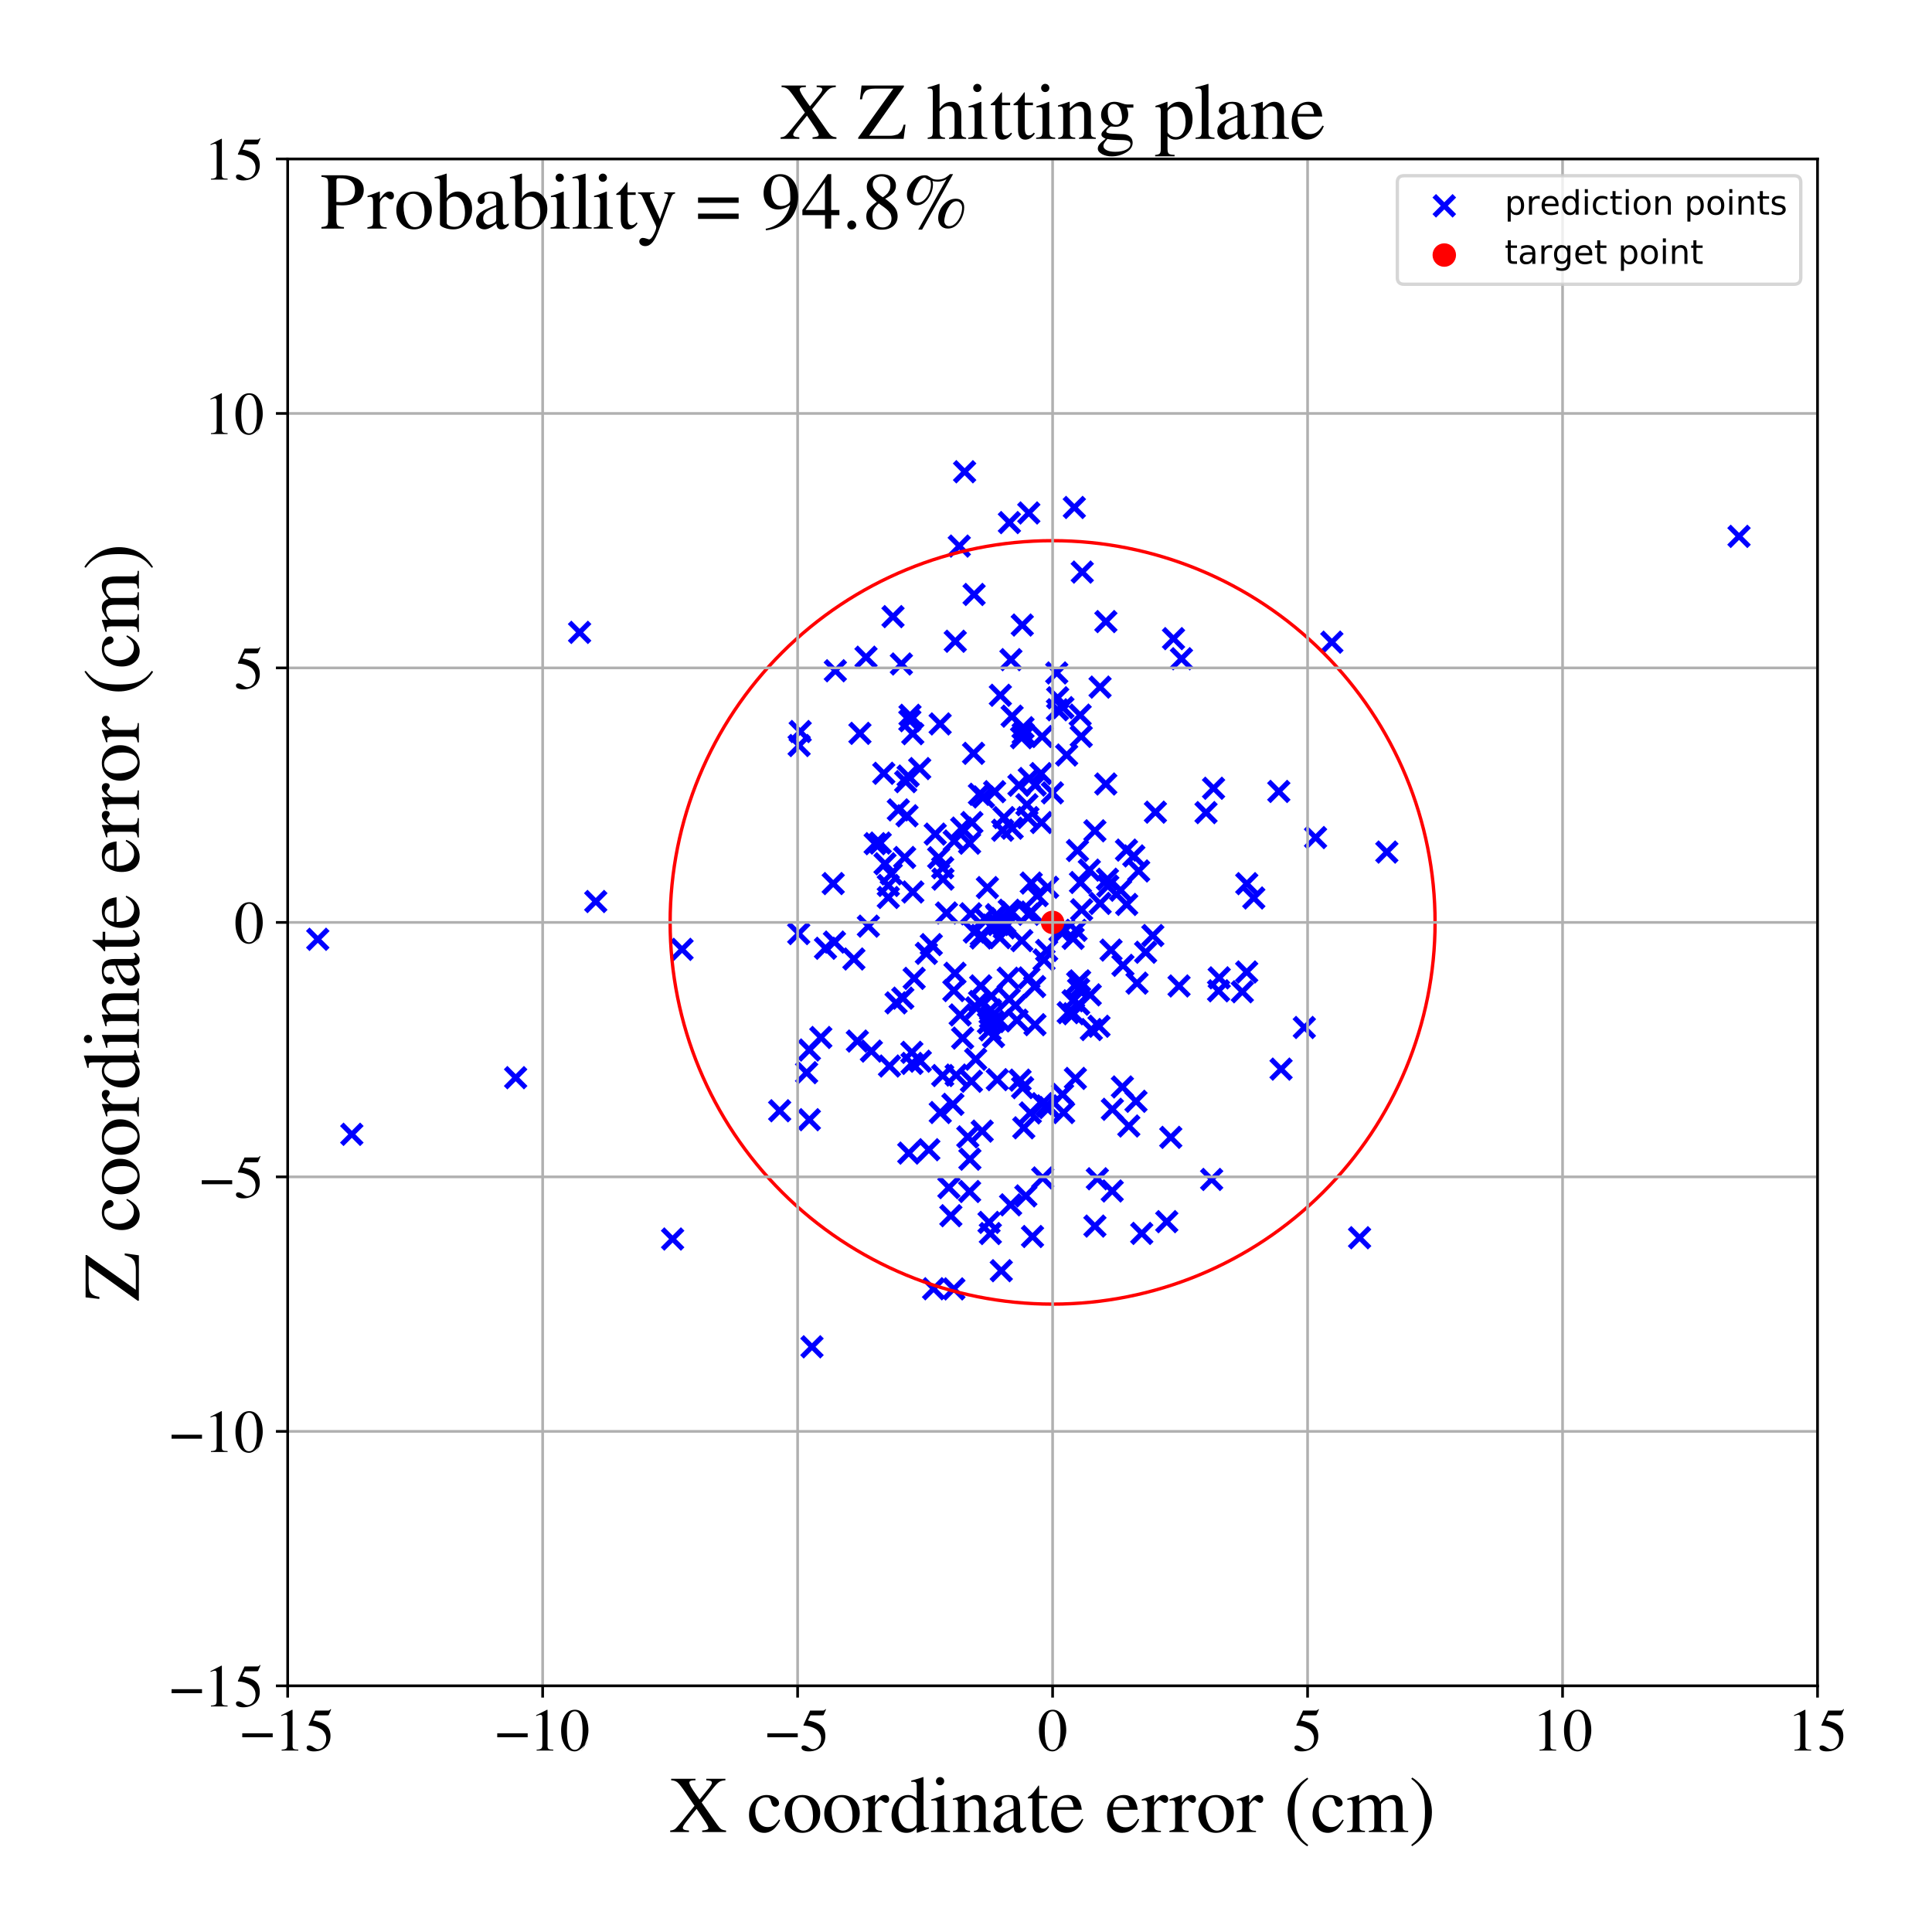 <?xml version="1.0" encoding="utf-8" standalone="no"?>
<!DOCTYPE svg PUBLIC "-//W3C//DTD SVG 1.1//EN"
  "http://www.w3.org/Graphics/SVG/1.1/DTD/svg11.dtd">
<!-- Created with matplotlib (https://matplotlib.org/) -->
<svg height="576pt" version="1.1" viewBox="0 0 576 576" width="576pt" xmlns="http://www.w3.org/2000/svg" xmlns:xlink="http://www.w3.org/1999/xlink">
 <defs>
  <style type="text/css">
*{stroke-linecap:butt;stroke-linejoin:round;}
  </style>
 </defs>
 <g id="figure_1">
  <g id="patch_1">
   <path d="M 0 576 
L 576 576 
L 576 0 
L 0 0 
z
" style="fill:#ffffff;"/>
  </g>
  <g id="axes_1">
   <g id="patch_2">
    <path d="M 85.766 502.609 
L 541.875 502.609 
L 541.875 47.391 
L 85.766 47.391 
z
" style="fill:#ffffff;"/>
   </g>
   <g id="PathCollection_1">
    <defs>
     <path d="M -3 3 
L 3 -3 
M -3 -3 
L 3 3 
" id="m0114fb1ba3" style="stroke:#0000ff;stroke-width:1.5;"/>
    </defs>
    <g clip-path="url(#pbf6f7ed2c8)">
     <use style="fill:#0000ff;stroke:#0000ff;stroke-width:1.5;" x="308.465" xlink:href="#m0114fb1ba3" y="294.13"/>
     <use style="fill:#0000ff;stroke:#0000ff;stroke-width:1.5;" x="200.528" xlink:href="#m0114fb1ba3" y="369.397"/>
     <use style="fill:#0000ff;stroke:#0000ff;stroke-width:1.5;" x="311.266" xlink:href="#m0114fb1ba3" y="286.197"/>
     <use style="fill:#0000ff;stroke:#0000ff;stroke-width:1.5;" x="307.482" xlink:href="#m0114fb1ba3" y="271.916"/>
     <use style="fill:#0000ff;stroke:#0000ff;stroke-width:1.5;" x="248.781" xlink:href="#m0114fb1ba3" y="280.871"/>
     <use style="fill:#0000ff;stroke:#0000ff;stroke-width:1.5;" x="318.007" xlink:href="#m0114fb1ba3" y="225.1"/>
     <use style="fill:#0000ff;stroke:#0000ff;stroke-width:1.5;" x="334.086" xlink:href="#m0114fb1ba3" y="265.415"/>
     <use style="fill:#0000ff;stroke:#0000ff;stroke-width:1.5;" x="295.951" xlink:href="#m0114fb1ba3" y="275.812"/>
     <use style="fill:#0000ff;stroke:#0000ff;stroke-width:1.5;" x="316.895" xlink:href="#m0114fb1ba3" y="210.969"/>
     <use style="fill:#0000ff;stroke:#0000ff;stroke-width:1.5;" x="294.378" xlink:href="#m0114fb1ba3" y="264.62"/>
     <use style="fill:#0000ff;stroke:#0000ff;stroke-width:1.5;" x="289.075" xlink:href="#m0114fb1ba3" y="355.232"/>
     <use style="fill:#0000ff;stroke:#0000ff;stroke-width:1.5;" x="318.476" xlink:href="#m0114fb1ba3" y="301.913"/>
     <use style="fill:#0000ff;stroke:#0000ff;stroke-width:1.5;" x="306.153" xlink:href="#m0114fb1ba3" y="239.913"/>
     <use style="fill:#0000ff;stroke:#0000ff;stroke-width:1.5;" x="104.893" xlink:href="#m0114fb1ba3" y="338.182"/>
     <use style="fill:#0000ff;stroke:#0000ff;stroke-width:1.5;" x="300.895" xlink:href="#m0114fb1ba3" y="271.374"/>
     <use style="fill:#0000ff;stroke:#0000ff;stroke-width:1.5;" x="351.517" xlink:href="#m0114fb1ba3" y="293.952"/>
     <use style="fill:#0000ff;stroke:#0000ff;stroke-width:1.5;" x="334.623" xlink:href="#m0114fb1ba3" y="324.061"/>
     <use style="fill:#0000ff;stroke:#0000ff;stroke-width:1.5;" x="317.46" xlink:href="#m0114fb1ba3" y="277.402"/>
     <use style="fill:#0000ff;stroke:#0000ff;stroke-width:1.5;" x="310.747" xlink:href="#m0114fb1ba3" y="329.05"/>
     <use style="fill:#0000ff;stroke:#0000ff;stroke-width:1.5;" x="270.742" xlink:href="#m0114fb1ba3" y="231.367"/>
     <use style="fill:#0000ff;stroke:#0000ff;stroke-width:1.5;" x="392.218" xlink:href="#m0114fb1ba3" y="249.708"/>
     <use style="fill:#0000ff;stroke:#0000ff;stroke-width:1.5;" x="297.648" xlink:href="#m0114fb1ba3" y="275.64"/>
     <use style="fill:#0000ff;stroke:#0000ff;stroke-width:1.5;" x="307.83" xlink:href="#m0114fb1ba3" y="368.649"/>
     <use style="fill:#0000ff;stroke:#0000ff;stroke-width:1.5;" x="272.134" xlink:href="#m0114fb1ba3" y="218.739"/>
     <use style="fill:#0000ff;stroke:#0000ff;stroke-width:1.5;" x="316.791" xlink:href="#m0114fb1ba3" y="326.294"/>
     <use style="fill:#0000ff;stroke:#0000ff;stroke-width:1.5;" x="290.49" xlink:href="#m0114fb1ba3" y="277.875"/>
     <use style="fill:#0000ff;stroke:#0000ff;stroke-width:1.5;" x="298.048" xlink:href="#m0114fb1ba3" y="304.352"/>
     <use style="fill:#0000ff;stroke:#0000ff;stroke-width:1.5;" x="297.112" xlink:href="#m0114fb1ba3" y="272.693"/>
     <use style="fill:#0000ff;stroke:#0000ff;stroke-width:1.5;" x="284.092" xlink:href="#m0114fb1ba3" y="329.244"/>
     <use style="fill:#0000ff;stroke:#0000ff;stroke-width:1.5;" x="331.594" xlink:href="#m0114fb1ba3" y="355.077"/>
     <use style="fill:#0000ff;stroke:#0000ff;stroke-width:1.5;" x="297.308" xlink:href="#m0114fb1ba3" y="273.094"/>
     <use style="fill:#0000ff;stroke:#0000ff;stroke-width:1.5;" x="271.304" xlink:href="#m0114fb1ba3" y="213.258"/>
     <use style="fill:#0000ff;stroke:#0000ff;stroke-width:1.5;" x="373.8" xlink:href="#m0114fb1ba3" y="267.722"/>
     <use style="fill:#0000ff;stroke:#0000ff;stroke-width:1.5;" x="286.996" xlink:href="#m0114fb1ba3" y="309.499"/>
     <use style="fill:#0000ff;stroke:#0000ff;stroke-width:1.5;" x="284.712" xlink:href="#m0114fb1ba3" y="290.171"/>
     <use style="fill:#0000ff;stroke:#0000ff;stroke-width:1.5;" x="334.788" xlink:href="#m0114fb1ba3" y="287.806"/>
     <use style="fill:#0000ff;stroke:#0000ff;stroke-width:1.5;" x="289.397" xlink:href="#m0114fb1ba3" y="272.437"/>
     <use style="fill:#0000ff;stroke:#0000ff;stroke-width:1.5;" x="289.619" xlink:href="#m0114fb1ba3" y="322.372"/>
     <use style="fill:#0000ff;stroke:#0000ff;stroke-width:1.5;" x="268.737" xlink:href="#m0114fb1ba3" y="197.958"/>
     <use style="fill:#0000ff;stroke:#0000ff;stroke-width:1.5;" x="347.854" xlink:href="#m0114fb1ba3" y="364.22"/>
     <use style="fill:#0000ff;stroke:#0000ff;stroke-width:1.5;" x="329.674" xlink:href="#m0114fb1ba3" y="233.739"/>
     <use style="fill:#0000ff;stroke:#0000ff;stroke-width:1.5;" x="238.568" xlink:href="#m0114fb1ba3" y="218.089"/>
     <use style="fill:#0000ff;stroke:#0000ff;stroke-width:1.5;" x="310.874" xlink:href="#m0114fb1ba3" y="351.185"/>
     <use style="fill:#0000ff;stroke:#0000ff;stroke-width:1.5;" x="302.704" xlink:href="#m0114fb1ba3" y="299.767"/>
     <use style="fill:#0000ff;stroke:#0000ff;stroke-width:1.5;" x="320.073" xlink:href="#m0114fb1ba3" y="302.234"/>
     <use style="fill:#0000ff;stroke:#0000ff;stroke-width:1.5;" x="326.433" xlink:href="#m0114fb1ba3" y="365.542"/>
     <use style="fill:#0000ff;stroke:#0000ff;stroke-width:1.5;" x="336.537" xlink:href="#m0114fb1ba3" y="335.702"/>
     <use style="fill:#0000ff;stroke:#0000ff;stroke-width:1.5;" x="299.319" xlink:href="#m0114fb1ba3" y="243.756"/>
     <use style="fill:#0000ff;stroke:#0000ff;stroke-width:1.5;" x="276.918" xlink:href="#m0114fb1ba3" y="342.776"/>
     <use style="fill:#0000ff;stroke:#0000ff;stroke-width:1.5;" x="325.373" xlink:href="#m0114fb1ba3" y="306.951"/>
     <use style="fill:#0000ff;stroke:#0000ff;stroke-width:1.5;" x="305.225" xlink:href="#m0114fb1ba3" y="336.244"/>
     <use style="fill:#0000ff;stroke:#0000ff;stroke-width:1.5;" x="304.998" xlink:href="#m0114fb1ba3" y="216.96"/>
     <use style="fill:#0000ff;stroke:#0000ff;stroke-width:1.5;" x="361.806" xlink:href="#m0114fb1ba3" y="235.012"/>
     <use style="fill:#0000ff;stroke:#0000ff;stroke-width:1.5;" x="308.628" xlink:href="#m0114fb1ba3" y="234.05"/>
     <use style="fill:#0000ff;stroke:#0000ff;stroke-width:1.5;" x="281.045" xlink:href="#m0114fb1ba3" y="320.658"/>
     <use style="fill:#0000ff;stroke:#0000ff;stroke-width:1.5;" x="254.575" xlink:href="#m0114fb1ba3" y="285.913"/>
     <use style="fill:#0000ff;stroke:#0000ff;stroke-width:1.5;" x="312.1" xlink:href="#m0114fb1ba3" y="329.7"/>
     <use style="fill:#0000ff;stroke:#0000ff;stroke-width:1.5;" x="177.62" xlink:href="#m0114fb1ba3" y="268.775"/>
     <use style="fill:#0000ff;stroke:#0000ff;stroke-width:1.5;" x="317.114" xlink:href="#m0114fb1ba3" y="331.694"/>
     <use style="fill:#0000ff;stroke:#0000ff;stroke-width:1.5;" x="322.66" xlink:href="#m0114fb1ba3" y="170.563"/>
     <use style="fill:#0000ff;stroke:#0000ff;stroke-width:1.5;" x="307.179" xlink:href="#m0114fb1ba3" y="331.803"/>
     <use style="fill:#0000ff;stroke:#0000ff;stroke-width:1.5;" x="281.13" xlink:href="#m0114fb1ba3" y="262.094"/>
     <use style="fill:#0000ff;stroke:#0000ff;stroke-width:1.5;" x="278.331" xlink:href="#m0114fb1ba3" y="384.225"/>
     <use style="fill:#0000ff;stroke:#0000ff;stroke-width:1.5;" x="381.932" xlink:href="#m0114fb1ba3" y="318.745"/>
     <use style="fill:#0000ff;stroke:#0000ff;stroke-width:1.5;" x="296.215" xlink:href="#m0114fb1ba3" y="304.565"/>
     <use style="fill:#0000ff;stroke:#0000ff;stroke-width:1.5;" x="289.755" xlink:href="#m0114fb1ba3" y="245.232"/>
     <use style="fill:#0000ff;stroke:#0000ff;stroke-width:1.5;" x="313.768" xlink:href="#m0114fb1ba3" y="236.377"/>
     <use style="fill:#0000ff;stroke:#0000ff;stroke-width:1.5;" x="304.779" xlink:href="#m0114fb1ba3" y="186.35"/>
     <use style="fill:#0000ff;stroke:#0000ff;stroke-width:1.5;" x="238.247" xlink:href="#m0114fb1ba3" y="222.271"/>
     <use style="fill:#0000ff;stroke:#0000ff;stroke-width:1.5;" x="312.044" xlink:href="#m0114fb1ba3" y="283.359"/>
     <use style="fill:#0000ff;stroke:#0000ff;stroke-width:1.5;" x="279.855" xlink:href="#m0114fb1ba3" y="255.716"/>
     <use style="fill:#0000ff;stroke:#0000ff;stroke-width:1.5;" x="309.22" xlink:href="#m0114fb1ba3" y="267.009"/>
     <use style="fill:#0000ff;stroke:#0000ff;stroke-width:1.5;" x="242.083" xlink:href="#m0114fb1ba3" y="401.534"/>
     <use style="fill:#0000ff;stroke:#0000ff;stroke-width:1.5;" x="304.115" xlink:href="#m0114fb1ba3" y="322.03"/>
     <use style="fill:#0000ff;stroke:#0000ff;stroke-width:1.5;" x="280.293" xlink:href="#m0114fb1ba3" y="215.829"/>
     <use style="fill:#0000ff;stroke:#0000ff;stroke-width:1.5;" x="349.051" xlink:href="#m0114fb1ba3" y="339.09"/>
     <use style="fill:#0000ff;stroke:#0000ff;stroke-width:1.5;" x="259.788" xlink:href="#m0114fb1ba3" y="313.375"/>
     <use style="fill:#0000ff;stroke:#0000ff;stroke-width:1.5;" x="260.912" xlink:href="#m0114fb1ba3" y="251.529"/>
     <use style="fill:#0000ff;stroke:#0000ff;stroke-width:1.5;" x="244.714" xlink:href="#m0114fb1ba3" y="309.313"/>
     <use style="fill:#0000ff;stroke:#0000ff;stroke-width:1.5;" x="267.824" xlink:href="#m0114fb1ba3" y="241.457"/>
     <use style="fill:#0000ff;stroke:#0000ff;stroke-width:1.5;" x="370.386" xlink:href="#m0114fb1ba3" y="295.68"/>
     <use style="fill:#0000ff;stroke:#0000ff;stroke-width:1.5;" x="265.721" xlink:href="#m0114fb1ba3" y="260.544"/>
     <use style="fill:#0000ff;stroke:#0000ff;stroke-width:1.5;" x="312.883" xlink:href="#m0114fb1ba3" y="330.206"/>
     <use style="fill:#0000ff;stroke:#0000ff;stroke-width:1.5;" x="304.637" xlink:href="#m0114fb1ba3" y="280.436"/>
     <use style="fill:#0000ff;stroke:#0000ff;stroke-width:1.5;" x="312.336" xlink:href="#m0114fb1ba3" y="264.538"/>
     <use style="fill:#0000ff;stroke:#0000ff;stroke-width:1.5;" x="363.491" xlink:href="#m0114fb1ba3" y="291.535"/>
     <use style="fill:#0000ff;stroke:#0000ff;stroke-width:1.5;" x="153.735" xlink:href="#m0114fb1ba3" y="321.295"/>
     <use style="fill:#0000ff;stroke:#0000ff;stroke-width:1.5;" x="246.11" xlink:href="#m0114fb1ba3" y="282.714"/>
     <use style="fill:#0000ff;stroke:#0000ff;stroke-width:1.5;" x="284.383" xlink:href="#m0114fb1ba3" y="295.327"/>
     <use style="fill:#0000ff;stroke:#0000ff;stroke-width:1.5;" x="241.307" xlink:href="#m0114fb1ba3" y="313.048"/>
     <use style="fill:#0000ff;stroke:#0000ff;stroke-width:1.5;" x="283.486" xlink:href="#m0114fb1ba3" y="362.446"/>
     <use style="fill:#0000ff;stroke:#0000ff;stroke-width:1.5;" x="241.295" xlink:href="#m0114fb1ba3" y="333.824"/>
     <use style="fill:#0000ff;stroke:#0000ff;stroke-width:1.5;" x="294.865" xlink:href="#m0114fb1ba3" y="364.441"/>
     <use style="fill:#0000ff;stroke:#0000ff;stroke-width:1.5;" x="381.259" xlink:href="#m0114fb1ba3" y="235.956"/>
     <use style="fill:#0000ff;stroke:#0000ff;stroke-width:1.5;" x="263.489" xlink:href="#m0114fb1ba3" y="230.549"/>
     <use style="fill:#0000ff;stroke:#0000ff;stroke-width:1.5;" x="285.059" xlink:href="#m0114fb1ba3" y="320.519"/>
     <use style="fill:#0000ff;stroke:#0000ff;stroke-width:1.5;" x="388.867" xlink:href="#m0114fb1ba3" y="306.332"/>
     <use style="fill:#0000ff;stroke:#0000ff;stroke-width:1.5;" x="271.253" xlink:href="#m0114fb1ba3" y="214.867"/>
     <use style="fill:#0000ff;stroke:#0000ff;stroke-width:1.5;" x="352.236" xlink:href="#m0114fb1ba3" y="196.393"/>
     <use style="fill:#0000ff;stroke:#0000ff;stroke-width:1.5;" x="361.24" xlink:href="#m0114fb1ba3" y="351.636"/>
     <use style="fill:#0000ff;stroke:#0000ff;stroke-width:1.5;" x="263.853" xlink:href="#m0114fb1ba3" y="257.524"/>
     <use style="fill:#0000ff;stroke:#0000ff;stroke-width:1.5;" x="299.568" xlink:href="#m0114fb1ba3" y="275.091"/>
     <use style="fill:#0000ff;stroke:#0000ff;stroke-width:1.5;" x="301.745" xlink:href="#m0114fb1ba3" y="213.517"/>
     <use style="fill:#0000ff;stroke:#0000ff;stroke-width:1.5;" x="295.185" xlink:href="#m0114fb1ba3" y="307.058"/>
     <use style="fill:#0000ff;stroke:#0000ff;stroke-width:1.5;" x="301.396" xlink:href="#m0114fb1ba3" y="196.666"/>
     <use style="fill:#0000ff;stroke:#0000ff;stroke-width:1.5;" x="335.908" xlink:href="#m0114fb1ba3" y="269.648"/>
     <use style="fill:#0000ff;stroke:#0000ff;stroke-width:1.5;" x="300.942" xlink:href="#m0114fb1ba3" y="155.804"/>
     <use style="fill:#0000ff;stroke:#0000ff;stroke-width:1.5;" x="397.075" xlink:href="#m0114fb1ba3" y="191.456"/>
     <use style="fill:#0000ff;stroke:#0000ff;stroke-width:1.5;" x="300.901" xlink:href="#m0114fb1ba3" y="297.866"/>
     <use style="fill:#0000ff;stroke:#0000ff;stroke-width:1.5;" x="330.169" xlink:href="#m0114fb1ba3" y="262.126"/>
     <use style="fill:#0000ff;stroke:#0000ff;stroke-width:1.5;" x="232.45" xlink:href="#m0114fb1ba3" y="331.156"/>
     <use style="fill:#0000ff;stroke:#0000ff;stroke-width:1.5;" x="305.839" xlink:href="#m0114fb1ba3" y="356.541"/>
     <use style="fill:#0000ff;stroke:#0000ff;stroke-width:1.5;" x="305.046" xlink:href="#m0114fb1ba3" y="218.752"/>
     <use style="fill:#0000ff;stroke:#0000ff;stroke-width:1.5;" x="293.227" xlink:href="#m0114fb1ba3" y="237.603"/>
     <use style="fill:#0000ff;stroke:#0000ff;stroke-width:1.5;" x="405.34" xlink:href="#m0114fb1ba3" y="369.014"/>
     <use style="fill:#0000ff;stroke:#0000ff;stroke-width:1.5;" x="262.431" xlink:href="#m0114fb1ba3" y="251.352"/>
     <use style="fill:#0000ff;stroke:#0000ff;stroke-width:1.5;" x="319.938" xlink:href="#m0114fb1ba3" y="279.763"/>
     <use style="fill:#0000ff;stroke:#0000ff;stroke-width:1.5;" x="296.532" xlink:href="#m0114fb1ba3" y="236.029"/>
     <use style="fill:#0000ff;stroke:#0000ff;stroke-width:1.5;" x="267.147" xlink:href="#m0114fb1ba3" y="298.989"/>
     <use style="fill:#0000ff;stroke:#0000ff;stroke-width:1.5;" x="327.656" xlink:href="#m0114fb1ba3" y="305.966"/>
     <use style="fill:#0000ff;stroke:#0000ff;stroke-width:1.5;" x="324.768" xlink:href="#m0114fb1ba3" y="259.414"/>
     <use style="fill:#0000ff;stroke:#0000ff;stroke-width:1.5;" x="338.984" xlink:href="#m0114fb1ba3" y="293.112"/>
     <use style="fill:#0000ff;stroke:#0000ff;stroke-width:1.5;" x="264.837" xlink:href="#m0114fb1ba3" y="267.575"/>
     <use style="fill:#0000ff;stroke:#0000ff;stroke-width:1.5;" x="240.483" xlink:href="#m0114fb1ba3" y="319.803"/>
     <use style="fill:#0000ff;stroke:#0000ff;stroke-width:1.5;" x="304.877" xlink:href="#m0114fb1ba3" y="324.264"/>
     <use style="fill:#0000ff;stroke:#0000ff;stroke-width:1.5;" x="344.475" xlink:href="#m0114fb1ba3" y="242.135"/>
     <use style="fill:#0000ff;stroke:#0000ff;stroke-width:1.5;" x="319.929" xlink:href="#m0114fb1ba3" y="298.366"/>
     <use style="fill:#0000ff;stroke:#0000ff;stroke-width:1.5;" x="285.994" xlink:href="#m0114fb1ba3" y="162.807"/>
     <use style="fill:#0000ff;stroke:#0000ff;stroke-width:1.5;" x="172.799" xlink:href="#m0114fb1ba3" y="188.534"/>
     <use style="fill:#0000ff;stroke:#0000ff;stroke-width:1.5;" x="315.054" xlink:href="#m0114fb1ba3" y="200.63"/>
     <use style="fill:#0000ff;stroke:#0000ff;stroke-width:1.5;" x="331.637" xlink:href="#m0114fb1ba3" y="330.725"/>
     <use style="fill:#0000ff;stroke:#0000ff;stroke-width:1.5;" x="271.853" xlink:href="#m0114fb1ba3" y="313.738"/>
     <use style="fill:#0000ff;stroke:#0000ff;stroke-width:1.5;" x="248.412" xlink:href="#m0114fb1ba3" y="263.426"/>
     <use style="fill:#0000ff;stroke:#0000ff;stroke-width:1.5;" x="282.188" xlink:href="#m0114fb1ba3" y="272.189"/>
     <use style="fill:#0000ff;stroke:#0000ff;stroke-width:1.5;" x="299.422" xlink:href="#m0114fb1ba3" y="276.64"/>
     <use style="fill:#0000ff;stroke:#0000ff;stroke-width:1.5;" x="295.566" xlink:href="#m0114fb1ba3" y="296.928"/>
     <use style="fill:#0000ff;stroke:#0000ff;stroke-width:1.5;" x="269.16" xlink:href="#m0114fb1ba3" y="297.586"/>
     <use style="fill:#0000ff;stroke:#0000ff;stroke-width:1.5;" x="292.548" xlink:href="#m0114fb1ba3" y="278.885"/>
     <use style="fill:#0000ff;stroke:#0000ff;stroke-width:1.5;" x="271.899" xlink:href="#m0114fb1ba3" y="317.041"/>
     <use style="fill:#0000ff;stroke:#0000ff;stroke-width:1.5;" x="321.232" xlink:href="#m0114fb1ba3" y="253.573"/>
     <use style="fill:#0000ff;stroke:#0000ff;stroke-width:1.5;" x="290.885" xlink:href="#m0114fb1ba3" y="315.788"/>
     <use style="fill:#0000ff;stroke:#0000ff;stroke-width:1.5;" x="306.633" xlink:href="#m0114fb1ba3" y="272.585"/>
     <use style="fill:#0000ff;stroke:#0000ff;stroke-width:1.5;" x="341.553" xlink:href="#m0114fb1ba3" y="283.901"/>
     <use style="fill:#0000ff;stroke:#0000ff;stroke-width:1.5;" x="287.588" xlink:href="#m0114fb1ba3" y="140.647"/>
     <use style="fill:#0000ff;stroke:#0000ff;stroke-width:1.5;" x="320.298" xlink:href="#m0114fb1ba3" y="151.298"/>
     <use style="fill:#0000ff;stroke:#0000ff;stroke-width:1.5;" x="277.654" xlink:href="#m0114fb1ba3" y="281.62"/>
     <use style="fill:#0000ff;stroke:#0000ff;stroke-width:1.5;" x="310.509" xlink:href="#m0114fb1ba3" y="245.224"/>
     <use style="fill:#0000ff;stroke:#0000ff;stroke-width:1.5;" x="322.133" xlink:href="#m0114fb1ba3" y="263.108"/>
     <use style="fill:#0000ff;stroke:#0000ff;stroke-width:1.5;" x="335.849" xlink:href="#m0114fb1ba3" y="253.447"/>
     <use style="fill:#0000ff;stroke:#0000ff;stroke-width:1.5;" x="290.413" xlink:href="#m0114fb1ba3" y="177.232"/>
     <use style="fill:#0000ff;stroke:#0000ff;stroke-width:1.5;" x="340.399" xlink:href="#m0114fb1ba3" y="367.72"/>
     <use style="fill:#0000ff;stroke:#0000ff;stroke-width:1.5;" x="270.415" xlink:href="#m0114fb1ba3" y="243.218"/>
     <use style="fill:#0000ff;stroke:#0000ff;stroke-width:1.5;" x="301.299" xlink:href="#m0114fb1ba3" y="359.206"/>
     <use style="fill:#0000ff;stroke:#0000ff;stroke-width:1.5;" x="307.45" xlink:href="#m0114fb1ba3" y="263.273"/>
     <use style="fill:#0000ff;stroke:#0000ff;stroke-width:1.5;" x="293.582" xlink:href="#m0114fb1ba3" y="273.829"/>
     <use style="fill:#0000ff;stroke:#0000ff;stroke-width:1.5;" x="301.703" xlink:href="#m0114fb1ba3" y="272.007"/>
     <use style="fill:#0000ff;stroke:#0000ff;stroke-width:1.5;" x="330.276" xlink:href="#m0114fb1ba3" y="264.171"/>
     <use style="fill:#0000ff;stroke:#0000ff;stroke-width:1.5;" x="325.04" xlink:href="#m0114fb1ba3" y="296.601"/>
     <use style="fill:#0000ff;stroke:#0000ff;stroke-width:1.5;" x="321.566" xlink:href="#m0114fb1ba3" y="294.909"/>
     <use style="fill:#0000ff;stroke:#0000ff;stroke-width:1.5;" x="297.33" xlink:href="#m0114fb1ba3" y="321.883"/>
     <use style="fill:#0000ff;stroke:#0000ff;stroke-width:1.5;" x="371.685" xlink:href="#m0114fb1ba3" y="289.781"/>
     <use style="fill:#0000ff;stroke:#0000ff;stroke-width:1.5;" x="265.186" xlink:href="#m0114fb1ba3" y="317.82"/>
     <use style="fill:#0000ff;stroke:#0000ff;stroke-width:1.5;" x="256.376" xlink:href="#m0114fb1ba3" y="218.639"/>
     <use style="fill:#0000ff;stroke:#0000ff;stroke-width:1.5;" x="518.467" xlink:href="#m0114fb1ba3" y="159.912"/>
     <use style="fill:#0000ff;stroke:#0000ff;stroke-width:1.5;" x="266.237" xlink:href="#m0114fb1ba3" y="183.836"/>
     <use style="fill:#0000ff;stroke:#0000ff;stroke-width:1.5;" x="295.319" xlink:href="#m0114fb1ba3" y="301.092"/>
     <use style="fill:#0000ff;stroke:#0000ff;stroke-width:1.5;" x="371.709" xlink:href="#m0114fb1ba3" y="263.452"/>
     <use style="fill:#0000ff;stroke:#0000ff;stroke-width:1.5;" x="269.709" xlink:href="#m0114fb1ba3" y="255.644"/>
     <use style="fill:#0000ff;stroke:#0000ff;stroke-width:1.5;" x="306.723" xlink:href="#m0114fb1ba3" y="152.933"/>
     <use style="fill:#0000ff;stroke:#0000ff;stroke-width:1.5;" x="284.388" xlink:href="#m0114fb1ba3" y="384.267"/>
     <use style="fill:#0000ff;stroke:#0000ff;stroke-width:1.5;" x="326.428" xlink:href="#m0114fb1ba3" y="247.696"/>
     <use style="fill:#0000ff;stroke:#0000ff;stroke-width:1.5;" x="276.183" xlink:href="#m0114fb1ba3" y="284.232"/>
     <use style="fill:#0000ff;stroke:#0000ff;stroke-width:1.5;" x="304.569" xlink:href="#m0114fb1ba3" y="219.94"/>
     <use style="fill:#0000ff;stroke:#0000ff;stroke-width:1.5;" x="413.467" xlink:href="#m0114fb1ba3" y="254.035"/>
     <use style="fill:#0000ff;stroke:#0000ff;stroke-width:1.5;" x="284.802" xlink:href="#m0114fb1ba3" y="191.182"/>
     <use style="fill:#0000ff;stroke:#0000ff;stroke-width:1.5;" x="274.379" xlink:href="#m0114fb1ba3" y="316.386"/>
     <use style="fill:#0000ff;stroke:#0000ff;stroke-width:1.5;" x="290.252" xlink:href="#m0114fb1ba3" y="224.598"/>
     <use style="fill:#0000ff;stroke:#0000ff;stroke-width:1.5;" x="258.191" xlink:href="#m0114fb1ba3" y="195.938"/>
     <use style="fill:#0000ff;stroke:#0000ff;stroke-width:1.5;" x="338.032" xlink:href="#m0114fb1ba3" y="255.176"/>
     <use style="fill:#0000ff;stroke:#0000ff;stroke-width:1.5;" x="291.998" xlink:href="#m0114fb1ba3" y="236.808"/>
     <use style="fill:#0000ff;stroke:#0000ff;stroke-width:1.5;" x="331.239" xlink:href="#m0114fb1ba3" y="283.256"/>
     <use style="fill:#0000ff;stroke:#0000ff;stroke-width:1.5;" x="306.465" xlink:href="#m0114fb1ba3" y="243.756"/>
     <use style="fill:#0000ff;stroke:#0000ff;stroke-width:1.5;" x="292.388" xlink:href="#m0114fb1ba3" y="293.93"/>
     <use style="fill:#0000ff;stroke:#0000ff;stroke-width:1.5;" x="308.562" xlink:href="#m0114fb1ba3" y="305.494"/>
     <use style="fill:#0000ff;stroke:#0000ff;stroke-width:1.5;" x="327.989" xlink:href="#m0114fb1ba3" y="269.342"/>
     <use style="fill:#0000ff;stroke:#0000ff;stroke-width:1.5;" x="322.474" xlink:href="#m0114fb1ba3" y="271.242"/>
     <use style="fill:#0000ff;stroke:#0000ff;stroke-width:1.5;" x="320.806" xlink:href="#m0114fb1ba3" y="277.368"/>
     <use style="fill:#0000ff;stroke:#0000ff;stroke-width:1.5;" x="300.578" xlink:href="#m0114fb1ba3" y="291.637"/>
     <use style="fill:#0000ff;stroke:#0000ff;stroke-width:1.5;" x="272.543" xlink:href="#m0114fb1ba3" y="291.685"/>
     <use style="fill:#0000ff;stroke:#0000ff;stroke-width:1.5;" x="295.259" xlink:href="#m0114fb1ba3" y="367.762"/>
     <use style="fill:#0000ff;stroke:#0000ff;stroke-width:1.5;" x="274.198" xlink:href="#m0114fb1ba3" y="229.14"/>
     <use style="fill:#0000ff;stroke:#0000ff;stroke-width:1.5;" x="310.354" xlink:href="#m0114fb1ba3" y="230.631"/>
     <use style="fill:#0000ff;stroke:#0000ff;stroke-width:1.5;" x="284.482" xlink:href="#m0114fb1ba3" y="250.736"/>
     <use style="fill:#0000ff;stroke:#0000ff;stroke-width:1.5;" x="349.866" xlink:href="#m0114fb1ba3" y="190.403"/>
     <use style="fill:#0000ff;stroke:#0000ff;stroke-width:1.5;" x="359.559" xlink:href="#m0114fb1ba3" y="242.268"/>
     <use style="fill:#0000ff;stroke:#0000ff;stroke-width:1.5;" x="327.969" xlink:href="#m0114fb1ba3" y="204.855"/>
     <use style="fill:#0000ff;stroke:#0000ff;stroke-width:1.5;" x="327.157" xlink:href="#m0114fb1ba3" y="351.436"/>
     <use style="fill:#0000ff;stroke:#0000ff;stroke-width:1.5;" x="292.047" xlink:href="#m0114fb1ba3" y="298.574"/>
     <use style="fill:#0000ff;stroke:#0000ff;stroke-width:1.5;" x="282.894" xlink:href="#m0114fb1ba3" y="354.07"/>
     <use style="fill:#0000ff;stroke:#0000ff;stroke-width:1.5;" x="294.678" xlink:href="#m0114fb1ba3" y="304.953"/>
     <use style="fill:#0000ff;stroke:#0000ff;stroke-width:1.5;" x="303.201" xlink:href="#m0114fb1ba3" y="304.147"/>
     <use style="fill:#0000ff;stroke:#0000ff;stroke-width:1.5;" x="292.49" xlink:href="#m0114fb1ba3" y="279.645"/>
     <use style="fill:#0000ff;stroke:#0000ff;stroke-width:1.5;" x="303.777" xlink:href="#m0114fb1ba3" y="234.11"/>
     <use style="fill:#0000ff;stroke:#0000ff;stroke-width:1.5;" x="306.866" xlink:href="#m0114fb1ba3" y="232.098"/>
     <use style="fill:#0000ff;stroke:#0000ff;stroke-width:1.5;" x="320.617" xlink:href="#m0114fb1ba3" y="321.514"/>
     <use style="fill:#0000ff;stroke:#0000ff;stroke-width:1.5;" x="281.049" xlink:href="#m0114fb1ba3" y="258.709"/>
     <use style="fill:#0000ff;stroke:#0000ff;stroke-width:1.5;" x="286.255" xlink:href="#m0114fb1ba3" y="302.593"/>
     <use style="fill:#0000ff;stroke:#0000ff;stroke-width:1.5;" x="291.101" xlink:href="#m0114fb1ba3" y="300.46"/>
     <use style="fill:#0000ff;stroke:#0000ff;stroke-width:1.5;" x="286.72" xlink:href="#m0114fb1ba3" y="246.884"/>
     <use style="fill:#0000ff;stroke:#0000ff;stroke-width:1.5;" x="288.54" xlink:href="#m0114fb1ba3" y="338.944"/>
     <use style="fill:#0000ff;stroke:#0000ff;stroke-width:1.5;" x="272.143" xlink:href="#m0114fb1ba3" y="265.935"/>
     <use style="fill:#0000ff;stroke:#0000ff;stroke-width:1.5;" x="338.682" xlink:href="#m0114fb1ba3" y="328.336"/>
     <use style="fill:#0000ff;stroke:#0000ff;stroke-width:1.5;" x="289.16" xlink:href="#m0114fb1ba3" y="345.6"/>
     <use style="fill:#0000ff;stroke:#0000ff;stroke-width:1.5;" x="343.698" xlink:href="#m0114fb1ba3" y="278.907"/>
     <use style="fill:#0000ff;stroke:#0000ff;stroke-width:1.5;" x="298.111" xlink:href="#m0114fb1ba3" y="279.554"/>
     <use style="fill:#0000ff;stroke:#0000ff;stroke-width:1.5;" x="249.047" xlink:href="#m0114fb1ba3" y="199.976"/>
     <use style="fill:#0000ff;stroke:#0000ff;stroke-width:1.5;" x="255.61" xlink:href="#m0114fb1ba3" y="310.381"/>
     <use style="fill:#0000ff;stroke:#0000ff;stroke-width:1.5;" x="298.522" xlink:href="#m0114fb1ba3" y="378.845"/>
     <use style="fill:#0000ff;stroke:#0000ff;stroke-width:1.5;" x="363.297" xlink:href="#m0114fb1ba3" y="295.397"/>
     <use style="fill:#0000ff;stroke:#0000ff;stroke-width:1.5;" x="306.765" xlink:href="#m0114fb1ba3" y="291.553"/>
     <use style="fill:#0000ff;stroke:#0000ff;stroke-width:1.5;" x="301.764" xlink:href="#m0114fb1ba3" y="246.913"/>
     <use style="fill:#0000ff;stroke:#0000ff;stroke-width:1.5;" x="280.329" xlink:href="#m0114fb1ba3" y="331.68"/>
     <use style="fill:#0000ff;stroke:#0000ff;stroke-width:1.5;" x="270.932" xlink:href="#m0114fb1ba3" y="343.784"/>
     <use style="fill:#0000ff;stroke:#0000ff;stroke-width:1.5;" x="322.031" xlink:href="#m0114fb1ba3" y="213.209"/>
     <use style="fill:#0000ff;stroke:#0000ff;stroke-width:1.5;" x="264.84" xlink:href="#m0114fb1ba3" y="263.981"/>
     <use style="fill:#0000ff;stroke:#0000ff;stroke-width:1.5;" x="310.69" xlink:href="#m0114fb1ba3" y="219.587"/>
     <use style="fill:#0000ff;stroke:#0000ff;stroke-width:1.5;" x="238.13" xlink:href="#m0114fb1ba3" y="278.333"/>
     <use style="fill:#0000ff;stroke:#0000ff;stroke-width:1.5;" x="329.702" xlink:href="#m0114fb1ba3" y="185.317"/>
     <use style="fill:#0000ff;stroke:#0000ff;stroke-width:1.5;" x="258.895" xlink:href="#m0114fb1ba3" y="276.12"/>
     <use style="fill:#0000ff;stroke:#0000ff;stroke-width:1.5;" x="322.356" xlink:href="#m0114fb1ba3" y="219.549"/>
     <use style="fill:#0000ff;stroke:#0000ff;stroke-width:1.5;" x="298.243" xlink:href="#m0114fb1ba3" y="207.289"/>
     <use style="fill:#0000ff;stroke:#0000ff;stroke-width:1.5;" x="270.014" xlink:href="#m0114fb1ba3" y="233.038"/>
     <use style="fill:#0000ff;stroke:#0000ff;stroke-width:1.5;" x="321.294" xlink:href="#m0114fb1ba3" y="292.931"/>
     <use style="fill:#0000ff;stroke:#0000ff;stroke-width:1.5;" x="278.829" xlink:href="#m0114fb1ba3" y="248.674"/>
     <use style="fill:#0000ff;stroke:#0000ff;stroke-width:1.5;" x="296.21" xlink:href="#m0114fb1ba3" y="309.039"/>
     <use style="fill:#0000ff;stroke:#0000ff;stroke-width:1.5;" x="339.479" xlink:href="#m0114fb1ba3" y="259.663"/>
     <use style="fill:#0000ff;stroke:#0000ff;stroke-width:1.5;" x="203.345" xlink:href="#m0114fb1ba3" y="283.04"/>
     <use style="fill:#0000ff;stroke:#0000ff;stroke-width:1.5;" x="315.259" xlink:href="#m0114fb1ba3" y="211.613"/>
     <use style="fill:#0000ff;stroke:#0000ff;stroke-width:1.5;" x="295.307" xlink:href="#m0114fb1ba3" y="303.395"/>
     <use style="fill:#0000ff;stroke:#0000ff;stroke-width:1.5;" x="315.326" xlink:href="#m0114fb1ba3" y="208.027"/>
     <use style="fill:#0000ff;stroke:#0000ff;stroke-width:1.5;" x="94.739" xlink:href="#m0114fb1ba3" y="280.038"/>
     <use style="fill:#0000ff;stroke:#0000ff;stroke-width:1.5;" x="321.596" xlink:href="#m0114fb1ba3" y="299.38"/>
     <use style="fill:#0000ff;stroke:#0000ff;stroke-width:1.5;" x="1005.812" xlink:href="#m0114fb1ba3" y="303.901"/>
     <use style="fill:#0000ff;stroke:#0000ff;stroke-width:1.5;" x="321.877" xlink:href="#m0114fb1ba3" y="292.438"/>
     <use style="fill:#0000ff;stroke:#0000ff;stroke-width:1.5;" x="298.93" xlink:href="#m0114fb1ba3" y="247.523"/>
     <use style="fill:#0000ff;stroke:#0000ff;stroke-width:1.5;" x="316.016" xlink:href="#m0114fb1ba3" y="277.518"/>
     <use style="fill:#0000ff;stroke:#0000ff;stroke-width:1.5;" x="292.829" xlink:href="#m0114fb1ba3" y="337.231"/>
     <use style="fill:#0000ff;stroke:#0000ff;stroke-width:1.5;" x="1067.678" xlink:href="#m0114fb1ba3" y="290.712"/>
     <use style="fill:#0000ff;stroke:#0000ff;stroke-width:1.5;" x="289.072" xlink:href="#m0114fb1ba3" y="251.392"/>
    </g>
   </g>
   <g id="PathCollection_2">
    <defs>
     <path d="M 0 3 
C 0.796 3 1.559 2.684 2.121 2.121 
C 2.684 1.559 3 0.796 3 0 
C 3 -0.796 2.684 -1.559 2.121 -2.121 
C 1.559 -2.684 0.796 -3 0 -3 
C -0.796 -3 -1.559 -2.684 -2.121 -2.121 
C -2.684 -1.559 -3 -0.796 -3 0 
C -3 0.796 -2.684 1.559 -2.121 2.121 
C -1.559 2.684 -0.796 3 0 3 
z
" id="m2e6d1662fc" style="stroke:#ff0000;"/>
    </defs>
    <g clip-path="url(#pbf6f7ed2c8)">
     <use style="fill:#ff0000;stroke:#ff0000;" x="313.82" xlink:href="#m2e6d1662fc" y="275"/>
    </g>
   </g>
   <g id="patch_3">
    <path clip-path="url(#pbf6f7ed2c8)" d="M 313.82 388.805 
C 344.061 388.805 373.067 376.814 394.45 355.472 
C 415.833 334.131 427.848 305.181 427.848 275 
C 427.848 244.819 415.833 215.869 394.45 194.528 
C 373.067 173.186 344.061 161.195 313.82 161.195 
C 283.58 161.195 254.574 173.186 233.191 194.528 
C 211.808 215.869 199.793 244.819 199.793 275 
C 199.793 305.181 211.808 334.131 233.191 355.472 
C 254.574 376.814 283.58 388.805 313.82 388.805 
z
" style="fill:none;stroke:#ff0000;stroke-linejoin:miter;"/>
   </g>
   <g id="matplotlib.axis_1">
    <g id="xtick_1">
     <g id="line2d_1">
      <path clip-path="url(#pbf6f7ed2c8)" d="M 85.766 502.609 
L 85.766 47.391 
" style="fill:none;stroke:#b0b0b0;stroke-linecap:square;stroke-width:0.8;"/>
     </g>
     <g id="line2d_2">
      <defs>
       <path d="M 0 0 
L 0 3.5 
" id="ma1e2294874" style="stroke:#000000;stroke-width:0.8;"/>
      </defs>
      <g>
       <use style="stroke:#000000;stroke-width:0.8;" x="85.766" xlink:href="#ma1e2294874" y="502.609"/>
      </g>
     </g>
     <g id="text_1">
      <!-- −15 -->
      <defs>
       <path d="M 3 22 
L 3 28.594 
L 53.406 28.594 
L 53.406 22 
z
" id="FreeSerif-8722"/>
       <path d="M 18.297 59.297 
Q 16.5 59.297 11.094 57.094 
L 11.094 58.5 
L 29.094 67.594 
L 29.906 67.406 
L 29.906 7.406 
Q 29.906 3.797 31.703 2.688 
Q 33.5 1.594 39.406 1.5 
L 39.406 0 
L 11.797 0 
L 11.797 1.5 
Q 17.406 1.703 19.344 3.141 
Q 21.297 4.594 21.297 9.297 
L 21.297 54.594 
Q 21.297 59.297 18.297 59.297 
z
" id="FreeSerif-49"/>
       <path d="M 35.703 19.406 
Q 35.703 24.703 33.344 28.797 
Q 31 32.906 27.641 35.156 
Q 24.297 37.406 20.141 38.844 
Q 16 40.297 12.953 40.75 
Q 9.906 41.203 7.594 41.203 
Q 6.406 41.203 6.406 42 
Q 6.406 42.297 6.5 42.5 
L 17.406 66.203 
L 38.297 66.203 
Q 39.906 66.203 40.844 66.703 
Q 41.797 67.203 42.906 68.797 
L 43.797 68.094 
L 40 59.203 
Q 39.594 58.297 37.703 58.297 
L 18.094 58.297 
L 13.906 49.797 
Q 28.5 47.203 35.594 41.344 
Q 42.703 35.5 42.703 24.203 
Q 42.703 18.297 40.844 13.688 
Q 39 9.094 36.141 6.297 
Q 33.297 3.5 29.547 1.703 
Q 25.797 -0.094 22.344 -0.75 
Q 18.906 -1.406 15.406 -1.406 
Q 9.797 -1.406 6.5 0.25 
Q 3.203 1.906 3.203 4.797 
Q 3.203 8.5 7.5 8.5 
Q 10.297 8.5 14.75 5.391 
Q 19.203 2.297 21.797 2.297 
Q 27.703 2.297 31.703 7.25 
Q 35.703 12.203 35.703 19.406 
z
" id="FreeSerif-53"/>
      </defs>
      <g transform="translate(71.689 521.903)scale(0.18 -0.18)">
       <use xlink:href="#FreeSerif-8722"/>
       <use x="56.4" xlink:href="#FreeSerif-49"/>
       <use x="106.4" xlink:href="#FreeSerif-53"/>
      </g>
     </g>
    </g>
    <g id="xtick_2">
     <g id="line2d_3">
      <path clip-path="url(#pbf6f7ed2c8)" d="M 161.784 502.609 
L 161.784 47.391 
" style="fill:none;stroke:#b0b0b0;stroke-linecap:square;stroke-width:0.8;"/>
     </g>
     <g id="line2d_4">
      <g>
       <use style="stroke:#000000;stroke-width:0.8;" x="161.784" xlink:href="#ma1e2294874" y="502.609"/>
      </g>
     </g>
     <g id="text_2">
      <!-- −10 -->
      <defs>
       <path d="M 47.594 17.797 
Q 35.203 -1.406 25 -1.406 
Q 14.797 -1.406 8.594 8.391 
Q 2.406 18.203 2.406 33.594 
Q 2.406 48.094 8.594 57.844 
Q 14.797 67.594 25.406 67.594 
Q 35.203 67.594 41.391 58 
Q 47.594 48.406 47.594 33 
Q 47.594 17.797 35.203 -1.406 
z
M 25.094 65 
Q 12 65 12 32.703 
Q 12 1.203 25 1.203 
Q 38 1.203 38 32.797 
Q 38 48.5 34.703 56.75 
Q 31.406 65 25.094 65 
z
" id="FreeSerif-48"/>
      </defs>
      <g transform="translate(147.707 521.903)scale(0.18 -0.18)">
       <use xlink:href="#FreeSerif-8722"/>
       <use x="56.4" xlink:href="#FreeSerif-49"/>
       <use x="106.4" xlink:href="#FreeSerif-48"/>
      </g>
     </g>
    </g>
    <g id="xtick_3">
     <g id="line2d_5">
      <path clip-path="url(#pbf6f7ed2c8)" d="M 237.802 502.609 
L 237.802 47.391 
" style="fill:none;stroke:#b0b0b0;stroke-linecap:square;stroke-width:0.8;"/>
     </g>
     <g id="line2d_6">
      <g>
       <use style="stroke:#000000;stroke-width:0.8;" x="237.802" xlink:href="#ma1e2294874" y="502.609"/>
      </g>
     </g>
     <g id="text_3">
      <!-- −5 -->
      <g transform="translate(228.226 521.903)scale(0.18 -0.18)">
       <use xlink:href="#FreeSerif-8722"/>
       <use x="56.4" xlink:href="#FreeSerif-53"/>
      </g>
     </g>
    </g>
    <g id="xtick_4">
     <g id="line2d_7">
      <path clip-path="url(#pbf6f7ed2c8)" d="M 313.82 502.609 
L 313.82 47.391 
" style="fill:none;stroke:#b0b0b0;stroke-linecap:square;stroke-width:0.8;"/>
     </g>
     <g id="line2d_8">
      <g>
       <use style="stroke:#000000;stroke-width:0.8;" x="313.82" xlink:href="#ma1e2294874" y="502.609"/>
      </g>
     </g>
     <g id="text_4">
      <!-- 0 -->
      <g transform="translate(309.32 521.903)scale(0.18 -0.18)">
       <use xlink:href="#FreeSerif-48"/>
      </g>
     </g>
    </g>
    <g id="xtick_5">
     <g id="line2d_9">
      <path clip-path="url(#pbf6f7ed2c8)" d="M 389.839 502.609 
L 389.839 47.391 
" style="fill:none;stroke:#b0b0b0;stroke-linecap:square;stroke-width:0.8;"/>
     </g>
     <g id="line2d_10">
      <g>
       <use style="stroke:#000000;stroke-width:0.8;" x="389.839" xlink:href="#ma1e2294874" y="502.609"/>
      </g>
     </g>
     <g id="text_5">
      <!-- 5 -->
      <g transform="translate(385.339 521.903)scale(0.18 -0.18)">
       <use xlink:href="#FreeSerif-53"/>
      </g>
     </g>
    </g>
    <g id="xtick_6">
     <g id="line2d_11">
      <path clip-path="url(#pbf6f7ed2c8)" d="M 465.857 502.609 
L 465.857 47.391 
" style="fill:none;stroke:#b0b0b0;stroke-linecap:square;stroke-width:0.8;"/>
     </g>
     <g id="line2d_12">
      <g>
       <use style="stroke:#000000;stroke-width:0.8;" x="465.857" xlink:href="#ma1e2294874" y="502.609"/>
      </g>
     </g>
     <g id="text_6">
      <!-- 10 -->
      <g transform="translate(456.857 521.903)scale(0.18 -0.18)">
       <use xlink:href="#FreeSerif-49"/>
       <use x="50" xlink:href="#FreeSerif-48"/>
      </g>
     </g>
    </g>
    <g id="xtick_7">
     <g id="line2d_13">
      <path clip-path="url(#pbf6f7ed2c8)" d="M 541.875 502.609 
L 541.875 47.391 
" style="fill:none;stroke:#b0b0b0;stroke-linecap:square;stroke-width:0.8;"/>
     </g>
     <g id="line2d_14">
      <g>
       <use style="stroke:#000000;stroke-width:0.8;" x="541.875" xlink:href="#ma1e2294874" y="502.609"/>
      </g>
     </g>
     <g id="text_7">
      <!-- 15 -->
      <g transform="translate(532.875 521.903)scale(0.18 -0.18)">
       <use xlink:href="#FreeSerif-49"/>
       <use x="50" xlink:href="#FreeSerif-53"/>
      </g>
     </g>
    </g>
    <g id="text_8">
     <!-- X coordinate error (cm) -->
     <defs>
      <path d="M 69.594 66.203 
L 69.594 64.297 
Q 64.703 64 62.047 62.344 
Q 59.406 60.703 54.703 54.906 
L 40.094 36.703 
L 59.297 9.297 
Q 62.297 5 64.297 3.703 
Q 66.297 2.406 70.406 1.906 
L 70.406 0 
L 40.703 0 
L 40.703 1.906 
Q 44.797 2.297 46.594 2.938 
Q 48.406 3.594 48.406 5 
Q 48.406 7.203 43.297 14.797 
L 33.797 28.797 
L 21.906 14 
Q 16.703 7.5 16.703 5.406 
Q 16.703 3.703 18.297 2.953 
Q 19.906 2.203 24.297 1.906 
L 24.297 0 
L 1 0 
L 1 1.906 
Q 4.906 2.203 7 3.797 
Q 9.094 5.406 15.5 13.297 
L 31.203 32.594 
L 20.297 48.594 
Q 13.297 58.906 10.25 61.5 
Q 7.203 64.094 2.203 64.297 
L 2.203 66.203 
L 32.406 66.203 
L 32.406 64.297 
L 29.594 64.203 
Q 24.797 64.094 24.797 61.297 
Q 24.797 58.094 33.297 46.297 
L 37.5 40.406 
L 48.797 54.203 
Q 52.797 59.203 52.797 61.094 
Q 52.797 62.797 51.344 63.438 
Q 49.906 64.094 45.797 64.297 
L 45.797 66.203 
z
" id="FreeSerif-88"/>
      <path id="FreeSerif-32"/>
      <path d="M 2.5 21.297 
Q 2.5 32.406 9.047 39.203 
Q 15.594 46 24.406 46 
Q 30.703 46 35.25 42.953 
Q 39.797 39.906 39.797 35.703 
Q 39.797 34 38.391 32.75 
Q 37 31.5 35 31.5 
Q 31.594 31.5 30.297 36.094 
L 29.703 38.297 
Q 28.906 41.094 27.703 42.094 
Q 26.5 43.094 23.797 43.094 
Q 17.703 43.094 13.953 38.25 
Q 10.203 33.406 10.203 25.703 
Q 10.203 17.094 14.547 11.641 
Q 18.906 6.203 25.703 6.203 
Q 30 6.203 33.094 8.25 
Q 36.203 10.297 39.797 15.594 
L 41.203 14.703 
Q 40.203 12.703 39.453 11.391 
Q 38.703 10.094 36.75 7.5 
Q 34.797 4.906 32.891 3.297 
Q 31 1.703 27.891 0.344 
Q 24.797 -1 21.5 -1 
Q 13.203 -1 7.844 5.25 
Q 2.5 11.5 2.5 21.297 
z
" id="FreeSerif-99"/>
      <path d="M 24.594 46 
Q 34.203 46 40.391 39.594 
Q 46.594 33.203 46.594 23.406 
Q 46.594 13 40.188 6 
Q 33.797 -1 24.391 -1 
Q 15 -1 8.75 5.75 
Q 2.5 12.5 2.5 22.594 
Q 2.5 32.906 8.641 39.453 
Q 14.797 46 24.594 46 
z
M 11.5 27.5 
Q 11.5 16.797 15.391 9.297 
Q 19.297 1.797 25.594 1.797 
Q 31.203 1.797 34.391 6.594 
Q 37.594 11.406 37.594 19.906 
Q 37.594 30.203 33.594 36.703 
Q 29.594 43.203 23.297 43.203 
Q 18 43.203 14.75 38.891 
Q 11.5 34.594 11.5 27.5 
z
" id="FreeSerif-111"/>
      <path d="M 30.094 36.203 
Q 28.594 36.203 26.391 37.953 
Q 24.203 39.703 23.5 39.703 
Q 21.5 39.703 19 36.797 
Q 16.5 33.906 16.5 31.5 
L 16.5 9 
Q 16.5 4.703 18.203 3.203 
Q 19.906 1.703 25 1.5 
L 25 0 
L 1 0 
L 1 1.5 
Q 5.797 2.406 6.938 3.5 
Q 8.094 4.594 8.094 8.406 
L 8.094 33.406 
Q 8.094 36.703 7.344 38.047 
Q 6.594 39.406 4.703 39.406 
Q 3.094 39.406 1.203 39 
L 1.203 40.594 
Q 9.203 43.203 16 46 
L 16.5 45.797 
L 16.5 36.594 
Q 20.203 41.906 22.797 43.953 
Q 25.406 46 28.5 46 
Q 31.094 46 32.547 44.594 
Q 34 43.203 34 40.703 
Q 34 38.594 32.953 37.391 
Q 31.906 36.203 30.094 36.203 
z
" id="FreeSerif-114"/>
      <path d="M 34.203 -1 
L 33.797 -0.703 
L 33.797 5.703 
Q 29 -1 21 -1 
Q 12.703 -1 7.594 4.953 
Q 2.5 10.906 2.5 20.5 
Q 2.5 31.094 8.594 38.547 
Q 14.703 46 23.297 46 
Q 28.703 46 33.797 41.703 
L 33.797 57.297 
Q 33.797 60.406 32.891 61.406 
Q 32 62.406 29.203 62.406 
Q 27.797 62.406 27 62.297 
L 27 63.906 
Q 36.094 66.297 41.703 68.297 
L 42.203 68.094 
L 42.203 11.406 
Q 42.203 7.906 43.047 6.797 
Q 43.906 5.703 46.594 5.703 
Q 47.094 5.703 48.906 5.797 
L 48.906 4.203 
z
M 24.906 4.203 
Q 28.703 4.203 31.25 6.344 
Q 33.797 8.5 33.797 10.203 
L 33.797 33.203 
Q 33.797 37.203 30.688 40.203 
Q 27.594 43.203 23.594 43.203 
Q 17.906 43.203 14.5 38.094 
Q 11.094 33 11.094 24.5 
Q 11.094 15.297 14.891 9.75 
Q 18.703 4.203 24.906 4.203 
z
" id="FreeSerif-100"/>
      <path d="M 6.203 39.297 
Q 4 39.297 2 39 
L 2 40.5 
Q 9 42.5 17.5 46 
L 17.906 45.703 
L 17.906 10.203 
Q 17.906 4.797 19.156 3.344 
Q 20.406 1.906 25.297 1.5 
L 25.297 0 
L 1.594 0 
L 1.594 1.5 
Q 6.797 1.797 8.141 3.297 
Q 9.5 4.797 9.5 10.203 
L 9.5 33.406 
Q 9.5 36.703 8.75 38 
Q 8 39.297 6.203 39.297 
z
M 12.797 68.297 
Q 15 68.297 16.5 66.797 
Q 18 65.297 18 63.203 
Q 18 61 16.5 59.547 
Q 15 58.094 12.797 58.094 
Q 10.703 58.094 9.25 59.594 
Q 7.797 61.094 7.797 63.188 
Q 7.797 65.297 9.297 66.797 
Q 10.797 68.297 12.797 68.297 
z
" id="FreeSerif-105"/>
      <path d="M 1 39.797 
L 1 41.5 
Q 8.406 43.703 14.797 46 
L 15.5 45.797 
L 15.5 37.906 
Q 20.594 42.703 23.547 44.344 
Q 26.5 46 30 46 
Q 35.5 46 38.641 42.047 
Q 41.797 38.094 41.797 31 
L 41.797 8.094 
Q 41.797 4.406 43 3.156 
Q 44.203 1.906 47.906 1.5 
L 47.906 0 
L 27.094 0 
L 27.094 1.5 
Q 30.906 1.797 32.156 3.5 
Q 33.406 5.203 33.406 9.906 
L 33.406 30.797 
Q 33.406 40.5 26.094 40.5 
Q 23.594 40.5 21.5 39.344 
Q 19.406 38.203 15.797 34.797 
L 15.797 6.703 
Q 15.797 4 17.188 2.891 
Q 18.594 1.797 22.406 1.5 
L 22.406 0 
L 1.203 0 
L 1.203 1.5 
Q 5 1.797 6.203 3.25 
Q 7.406 4.703 7.406 9 
L 7.406 33.797 
Q 7.406 37.5 6.594 38.844 
Q 5.797 40.203 3.703 40.203 
Q 1.797 40.203 1 39.797 
z
" id="FreeSerif-110"/>
      <path d="M 2.5 9.703 
Q 2.5 11.5 2.891 13.047 
Q 3.297 14.594 4.297 15.938 
Q 5.297 17.297 6.188 18.391 
Q 7.094 19.5 8.891 20.641 
Q 10.703 21.797 11.891 22.547 
Q 13.094 23.297 15.547 24.344 
Q 18 25.406 19.297 25.953 
Q 20.594 26.5 23.391 27.594 
Q 26.203 28.703 27.5 29.203 
L 27.5 35.297 
Q 27.5 43.594 19.906 43.594 
Q 16.906 43.594 14.797 42.141 
Q 12.703 40.703 12.703 38.703 
Q 12.703 37.906 12.953 36.5 
Q 13.203 35.094 13.203 34.703 
Q 13.203 33 11.844 31.75 
Q 10.5 30.5 8.703 30.5 
Q 7 30.5 5.703 31.797 
Q 4.406 33.094 4.406 34.797 
Q 4.406 39.5 9.25 42.75 
Q 14.094 46 21.203 46 
Q 29.406 46 32.5 42.047 
Q 35.594 38.094 35.594 30 
L 35.594 10.5 
Q 35.594 7.203 36.25 5.953 
Q 36.906 4.703 38.594 4.703 
Q 40.703 4.703 43 6.594 
L 43 4 
Q 40.406 1.094 38.453 0.047 
Q 36.5 -1 34 -1 
Q 30.906 -1 29.453 0.703 
Q 28 2.406 27.594 6.297 
Q 19 -1 13 -1 
Q 8.406 -1 5.453 2 
Q 2.5 5 2.5 9.703 
z
M 27.5 12.297 
L 27.5 26.797 
Q 18.5 23.5 14.891 20.391 
Q 11.297 17.297 11.297 12.906 
Q 11.297 8.797 13.297 6.797 
Q 15.297 4.797 17.594 4.797 
Q 21 4.797 24.906 7.094 
Q 26.5 8 27 9 
Q 27.5 10 27.5 12.297 
z
" id="FreeSerif-97"/>
      <path d="M 25.906 45 
L 25.906 41.797 
L 15.797 41.797 
L 15.797 13.203 
Q 15.797 8.5 17 6.344 
Q 18.203 4.203 21 4.203 
Q 24.094 4.203 27 7.703 
L 28.297 6.594 
Q 23.5 -1 16.297 -1 
Q 7.406 -1 7.406 11.703 
L 7.406 41.797 
L 2.094 41.797 
Q 1.703 42.094 1.703 42.5 
Q 1.703 43 2 43.297 
Q 2.297 43.594 3.141 44.141 
Q 4 44.703 5.203 45.641 
Q 6.406 46.594 8.5 49.094 
Q 10.594 51.594 13.094 55.094 
Q 14.703 57.406 15.094 57.906 
Q 15.797 57.906 15.797 56.594 
L 15.797 45 
z
" id="FreeSerif-116"/>
      <path d="M 9.703 27.703 
Q 9.906 21.406 11.406 16.844 
Q 12.906 12.297 15.297 10.047 
Q 17.703 7.797 20.141 6.844 
Q 22.594 5.906 25.297 5.906 
Q 30.094 5.906 33.641 8.297 
Q 37.203 10.703 40.797 16.406 
L 42.406 15.703 
Q 39.297 7.594 33.797 3.297 
Q 28.297 -1 21.203 -1 
Q 12.594 -1 7.547 5.047 
Q 2.5 11.094 2.5 21.406 
Q 2.5 32.5 8.344 39.25 
Q 14.203 46 23.406 46 
Q 31 46 35.203 41.453 
Q 39.406 36.906 40.5 27.703 
z
M 9.906 30.906 
L 30.297 30.906 
Q 29.297 37.406 27.188 39.906 
Q 25.094 42.406 20.5 42.406 
Q 11.5 42.406 9.906 30.906 
z
" id="FreeSerif-101"/>
      <path d="M 29.203 -17.703 
Q 26.594 -16.094 23.797 -13.844 
Q 21 -11.594 17.453 -7.594 
Q 13.906 -3.594 11.203 0.953 
Q 8.5 5.5 6.641 11.891 
Q 4.797 18.297 4.797 25.203 
Q 4.797 32.406 6.641 38.844 
Q 8.5 45.297 11 49.547 
Q 13.5 53.797 17.344 57.75 
Q 21.203 61.703 23.703 63.594 
Q 26.203 65.5 29.5 67.594 
L 30.406 66 
Q 26 62.406 23.297 59.5 
Q 20.594 56.594 18.094 51.938 
Q 15.594 47.297 14.5 40.844 
Q 13.406 34.406 13.406 25.5 
Q 13.406 16.203 14.5 9.5 
Q 15.594 2.797 18.094 -1.953 
Q 20.594 -6.703 23.297 -9.703 
Q 26 -12.703 30.406 -16.094 
z
" id="FreeSerif-40"/>
      <path d="M 1.297 39.797 
L 1.297 41.5 
Q 8.5 43.5 15.297 46 
L 16 45.797 
L 16 38.297 
Q 22.203 43 25.203 44.5 
Q 28.203 46 31.5 46 
Q 39.406 46 42.094 37.594 
Q 49.906 46 58.406 46 
Q 70 46 70 28.203 
L 70 7.594 
Q 70 2 74.297 1.703 
L 76.906 1.5 
L 76.906 0 
L 55 0 
L 55 1.5 
Q 59.406 2 60.5 3.203 
Q 61.594 4.406 61.594 8.703 
L 61.594 29.797 
Q 61.594 36 60 38.391 
Q 58.406 40.797 54.094 40.797 
Q 47.5 40.797 43.203 34.703 
L 43.203 9.5 
Q 43.203 4.797 44.641 3.188 
Q 46.094 1.594 50.406 1.5 
L 50.406 0 
L 28 0 
L 28 1.5 
Q 32.297 1.797 33.547 3.094 
Q 34.797 4.406 34.797 8.594 
L 34.797 30.297 
Q 34.797 40.797 28.203 40.797 
Q 25.406 40.797 21.953 39.391 
Q 18.5 38 16.406 34.906 
L 16.406 6.703 
Q 16.406 3.797 17.797 2.75 
Q 19.203 1.703 23.203 1.5 
L 23.203 0 
L 1 0 
L 1 1.5 
Q 5.203 1.594 6.594 3 
Q 8 4.406 8 8.5 
L 8 33.797 
Q 8 37.406 7.25 38.797 
Q 6.5 40.203 4.5 40.203 
Q 3 40.203 1.297 39.797 
z
" id="FreeSerif-109"/>
      <path d="M 4.047 67.703 
Q 6.656 66.094 9.453 63.844 
Q 12.25 61.594 15.797 57.594 
Q 19.344 53.594 22.047 49.047 
Q 24.75 44.5 26.594 38.094 
Q 28.453 31.703 28.453 24.797 
Q 28.453 17.594 26.594 11.141 
Q 24.75 4.703 22.25 0.453 
Q 19.75 -3.797 15.891 -7.75 
Q 12.047 -11.703 9.547 -13.594 
Q 7.047 -15.5 3.75 -17.594 
L 2.844 -16 
Q 7.25 -12.406 9.953 -9.5 
Q 12.656 -6.594 15.156 -1.938 
Q 17.656 2.703 18.75 9.141 
Q 19.844 15.594 19.844 24.5 
Q 19.844 33.797 18.75 40.5 
Q 17.656 47.203 15.156 51.953 
Q 12.656 56.703 9.953 59.703 
Q 7.25 62.703 2.844 66.094 
z
" id="FreeSerif-41"/>
     </defs>
     <g transform="translate(199.571 546.201)scale(0.24 -0.24)">
      <use xlink:href="#FreeSerif-88"/>
      <use x="71.4" xlink:href="#FreeSerif-32"/>
      <use x="96.4" xlink:href="#FreeSerif-99"/>
      <use x="140.784" xlink:href="#FreeSerif-111"/>
      <use x="189.884" xlink:href="#FreeSerif-111"/>
      <use x="238.969" xlink:href="#FreeSerif-114"/>
      <use x="273.453" xlink:href="#FreeSerif-100"/>
      <use x="323.353" xlink:href="#FreeSerif-105"/>
      <use x="351.137" xlink:href="#FreeSerif-110"/>
      <use x="400.037" xlink:href="#FreeSerif-97"/>
      <use x="443.522" xlink:href="#FreeSerif-116"/>
      <use x="471.822" xlink:href="#FreeSerif-101"/>
      <use x="516.222" xlink:href="#FreeSerif-32"/>
      <use x="541.222" xlink:href="#FreeSerif-101"/>
      <use x="585.606" xlink:href="#FreeSerif-114"/>
      <use x="620.106" xlink:href="#FreeSerif-114"/>
      <use x="654.59" xlink:href="#FreeSerif-111"/>
      <use x="703.675" xlink:href="#FreeSerif-114"/>
      <use x="738.175" xlink:href="#FreeSerif-32"/>
      <use x="763.175" xlink:href="#FreeSerif-40"/>
      <use x="796.475" xlink:href="#FreeSerif-99"/>
      <use x="840.859" xlink:href="#FreeSerif-109"/>
      <use x="918.759" xlink:href="#FreeSerif-41"/>
     </g>
    </g>
   </g>
   <g id="matplotlib.axis_2">
    <g id="ytick_1">
     <g id="line2d_15">
      <path clip-path="url(#pbf6f7ed2c8)" d="M 85.766 502.609 
L 541.875 502.609 
" style="fill:none;stroke:#b0b0b0;stroke-linecap:square;stroke-width:0.8;"/>
     </g>
     <g id="line2d_16">
      <defs>
       <path d="M 0 0 
L -3.5 0 
" id="m21321f268c" style="stroke:#000000;stroke-width:0.8;"/>
      </defs>
      <g>
       <use style="stroke:#000000;stroke-width:0.8;" x="85.766" xlink:href="#m21321f268c" y="502.609"/>
      </g>
     </g>
     <g id="text_9">
      <!-- −15 -->
      <g transform="translate(50.612 508.756)scale(0.18 -0.18)">
       <use xlink:href="#FreeSerif-8722"/>
       <use x="56.4" xlink:href="#FreeSerif-49"/>
       <use x="106.4" xlink:href="#FreeSerif-53"/>
      </g>
     </g>
    </g>
    <g id="ytick_2">
     <g id="line2d_17">
      <path clip-path="url(#pbf6f7ed2c8)" d="M 85.766 426.74 
L 541.875 426.74 
" style="fill:none;stroke:#b0b0b0;stroke-linecap:square;stroke-width:0.8;"/>
     </g>
     <g id="line2d_18">
      <g>
       <use style="stroke:#000000;stroke-width:0.8;" x="85.766" xlink:href="#m21321f268c" y="426.74"/>
      </g>
     </g>
     <g id="text_10">
      <!-- −10 -->
      <g transform="translate(50.612 432.886)scale(0.18 -0.18)">
       <use xlink:href="#FreeSerif-8722"/>
       <use x="56.4" xlink:href="#FreeSerif-49"/>
       <use x="106.4" xlink:href="#FreeSerif-48"/>
      </g>
     </g>
    </g>
    <g id="ytick_3">
     <g id="line2d_19">
      <path clip-path="url(#pbf6f7ed2c8)" d="M 85.766 350.87 
L 541.875 350.87 
" style="fill:none;stroke:#b0b0b0;stroke-linecap:square;stroke-width:0.8;"/>
     </g>
     <g id="line2d_20">
      <g>
       <use style="stroke:#000000;stroke-width:0.8;" x="85.766" xlink:href="#m21321f268c" y="350.87"/>
      </g>
     </g>
     <g id="text_11">
      <!-- −5 -->
      <g transform="translate(59.612 357.017)scale(0.18 -0.18)">
       <use xlink:href="#FreeSerif-8722"/>
       <use x="56.4" xlink:href="#FreeSerif-53"/>
      </g>
     </g>
    </g>
    <g id="ytick_4">
     <g id="line2d_21">
      <path clip-path="url(#pbf6f7ed2c8)" d="M 85.766 275 
L 541.875 275 
" style="fill:none;stroke:#b0b0b0;stroke-linecap:square;stroke-width:0.8;"/>
     </g>
     <g id="line2d_22">
      <g>
       <use style="stroke:#000000;stroke-width:0.8;" x="85.766" xlink:href="#m21321f268c" y="275"/>
      </g>
     </g>
     <g id="text_12">
      <!-- 0 -->
      <g transform="translate(69.766 281.147)scale(0.18 -0.18)">
       <use xlink:href="#FreeSerif-48"/>
      </g>
     </g>
    </g>
    <g id="ytick_5">
     <g id="line2d_23">
      <path clip-path="url(#pbf6f7ed2c8)" d="M 85.766 199.13 
L 541.875 199.13 
" style="fill:none;stroke:#b0b0b0;stroke-linecap:square;stroke-width:0.8;"/>
     </g>
     <g id="line2d_24">
      <g>
       <use style="stroke:#000000;stroke-width:0.8;" x="85.766" xlink:href="#m21321f268c" y="199.13"/>
      </g>
     </g>
     <g id="text_13">
      <!-- 5 -->
      <g transform="translate(69.766 205.277)scale(0.18 -0.18)">
       <use xlink:href="#FreeSerif-53"/>
      </g>
     </g>
    </g>
    <g id="ytick_6">
     <g id="line2d_25">
      <path clip-path="url(#pbf6f7ed2c8)" d="M 85.766 123.26 
L 541.875 123.26 
" style="fill:none;stroke:#b0b0b0;stroke-linecap:square;stroke-width:0.8;"/>
     </g>
     <g id="line2d_26">
      <g>
       <use style="stroke:#000000;stroke-width:0.8;" x="85.766" xlink:href="#m21321f268c" y="123.26"/>
      </g>
     </g>
     <g id="text_14">
      <!-- 10 -->
      <g transform="translate(60.766 129.407)scale(0.18 -0.18)">
       <use xlink:href="#FreeSerif-49"/>
       <use x="50" xlink:href="#FreeSerif-48"/>
      </g>
     </g>
    </g>
    <g id="ytick_7">
     <g id="line2d_27">
      <path clip-path="url(#pbf6f7ed2c8)" d="M 85.766 47.391 
L 541.875 47.391 
" style="fill:none;stroke:#b0b0b0;stroke-linecap:square;stroke-width:0.8;"/>
     </g>
     <g id="line2d_28">
      <g>
       <use style="stroke:#000000;stroke-width:0.8;" x="85.766" xlink:href="#m21321f268c" y="47.391"/>
      </g>
     </g>
     <g id="text_15">
      <!-- 15 -->
      <g transform="translate(60.766 53.537)scale(0.18 -0.18)">
       <use xlink:href="#FreeSerif-49"/>
       <use x="50" xlink:href="#FreeSerif-53"/>
      </g>
     </g>
    </g>
    <g id="text_16">
     <!-- Z coordinate error (cm) -->
     <defs>
      <path d="M 40.297 3.797 
Q 43.094 3.797 45.391 4.297 
Q 47.703 4.797 49.25 5.297 
Q 50.797 5.797 52.141 7.188 
Q 53.5 8.594 54.141 9.297 
Q 54.797 10 55.594 12.047 
Q 56.406 14.094 56.594 14.688 
Q 56.797 15.297 57.5 17.594 
L 59.797 17.594 
L 57.406 0 
L 1 0 
L 1 1.5 
L 44.703 62.406 
L 22.594 62.406 
Q 17.5 62.406 14.203 61.406 
Q 10.906 60.406 9.25 58.203 
Q 7.594 56 7 54.203 
Q 6.406 52.406 5.797 49.094 
L 3.203 49.094 
L 5.203 66.203 
L 57.797 66.203 
L 57.797 64.703 
L 14.594 3.797 
z
" id="FreeSerif-90"/>
     </defs>
     <g transform="translate(41.404 388.036)rotate(-90)scale(0.24 -0.24)">
      <use xlink:href="#FreeSerif-90"/>
      <use x="61.3" xlink:href="#FreeSerif-32"/>
      <use x="86.3" xlink:href="#FreeSerif-99"/>
      <use x="130.684" xlink:href="#FreeSerif-111"/>
      <use x="179.784" xlink:href="#FreeSerif-111"/>
      <use x="228.869" xlink:href="#FreeSerif-114"/>
      <use x="263.353" xlink:href="#FreeSerif-100"/>
      <use x="313.253" xlink:href="#FreeSerif-105"/>
      <use x="341.037" xlink:href="#FreeSerif-110"/>
      <use x="389.937" xlink:href="#FreeSerif-97"/>
      <use x="433.422" xlink:href="#FreeSerif-116"/>
      <use x="461.722" xlink:href="#FreeSerif-101"/>
      <use x="506.122" xlink:href="#FreeSerif-32"/>
      <use x="531.122" xlink:href="#FreeSerif-101"/>
      <use x="575.506" xlink:href="#FreeSerif-114"/>
      <use x="610.006" xlink:href="#FreeSerif-114"/>
      <use x="644.49" xlink:href="#FreeSerif-111"/>
      <use x="693.575" xlink:href="#FreeSerif-114"/>
      <use x="728.075" xlink:href="#FreeSerif-32"/>
      <use x="753.075" xlink:href="#FreeSerif-40"/>
      <use x="786.375" xlink:href="#FreeSerif-99"/>
      <use x="830.759" xlink:href="#FreeSerif-109"/>
      <use x="908.659" xlink:href="#FreeSerif-41"/>
     </g>
    </g>
   </g>
   <g id="patch_4">
    <path d="M 85.766 502.609 
L 85.766 47.391 
" style="fill:none;stroke:#000000;stroke-linecap:square;stroke-linejoin:miter;stroke-width:0.8;"/>
   </g>
   <g id="patch_5">
    <path d="M 541.875 502.609 
L 541.875 47.391 
" style="fill:none;stroke:#000000;stroke-linecap:square;stroke-linejoin:miter;stroke-width:0.8;"/>
   </g>
   <g id="patch_6">
    <path d="M 85.766 502.609 
L 541.875 502.609 
" style="fill:none;stroke:#000000;stroke-linecap:square;stroke-linejoin:miter;stroke-width:0.8;"/>
   </g>
   <g id="patch_7">
    <path d="M 85.766 47.391 
L 541.875 47.391 
" style="fill:none;stroke:#000000;stroke-linecap:square;stroke-linejoin:miter;stroke-width:0.8;"/>
   </g>
   <g id="text_17">
    <!-- Probability = 94.8% -->
    <defs>
     <path d="M 54.094 48.094 
Q 54.094 45.5 53.5 43.094 
Q 52.906 40.703 51.156 38 
Q 49.406 35.297 46.5 33.344 
Q 43.594 31.406 38.594 30.094 
Q 33.594 28.797 27 28.797 
Q 24 28.797 20.094 29.094 
L 20.094 10.906 
Q 20.094 5.406 21.844 3.75 
Q 23.594 2.094 29.5 1.906 
L 29.5 0 
L 1.5 0 
L 1.5 1.906 
Q 7.203 2.406 8.547 4.047 
Q 9.906 5.703 9.906 12 
L 9.906 55.297 
Q 9.906 60.703 8.5 62.203 
Q 7.094 63.703 1.5 64.297 
L 1.5 66.203 
L 27.906 66.203 
Q 32.406 66.203 36.594 65.344 
Q 40.797 64.5 44.938 62.594 
Q 49.094 60.703 51.594 57 
Q 54.094 53.297 54.094 48.094 
z
M 20.094 59.094 
L 20.094 33.094 
Q 23.594 32.797 25.797 32.797 
Q 43.203 32.797 43.203 47.5 
Q 43.203 55.203 38.391 58.844 
Q 33.594 62.5 23.5 62.5 
Q 21.5 62.5 20.797 61.797 
Q 20.094 61.094 20.094 59.094 
z
" id="FreeSerif-80"/>
     <path d="M 16 68.094 
L 16 37.5 
Q 17.5 41.203 21.391 43.594 
Q 25.297 46 29.906 46 
Q 37.406 46 42.453 39.75 
Q 47.5 33.5 47.5 24.297 
Q 47.5 13.594 40.75 6.297 
Q 34 -1 24.094 -1 
Q 18.094 -1 12.844 1.047 
Q 7.594 3.094 7.594 5.406 
L 7.594 57.297 
Q 7.594 60.406 6.641 61.406 
Q 5.703 62.406 2.703 62.406 
Q 1.594 62.406 1 62.297 
L 1 63.906 
Q 8.703 65.797 15.5 68.297 
z
M 16 32.203 
L 16 7 
Q 16 5.094 18.891 3.641 
Q 21.797 2.203 25.703 2.203 
Q 31.906 2.203 35.297 6.797 
Q 38.703 11.406 38.703 19.703 
Q 38.703 28.797 35.25 34.25 
Q 31.797 39.703 25.906 39.703 
Q 22 39.703 19 37.391 
Q 16 35.094 16 32.203 
z
" id="FreeSerif-98"/>
     <path d="M 1 62.297 
L 1 63.906 
Q 10.906 66.297 16.906 68.297 
L 17.297 68.094 
L 17.297 8.406 
Q 17.297 4.297 18.641 3.047 
Q 20 1.797 24.797 1.5 
L 24.797 0 
L 1.203 0 
L 1.203 1.5 
Q 5.906 1.906 7.406 3.297 
Q 8.906 4.703 8.906 8.703 
L 8.906 56.406 
Q 8.906 59.906 8 61.203 
Q 7.094 62.5 4.703 62.5 
Q 2.703 62.5 1 62.297 
z
" id="FreeSerif-108"/>
     <path d="M 14.203 -13.406 
Q 17 -13.406 20.094 -7.203 
Q 23.203 -1 23.203 1.906 
Q 23.203 3.203 18.797 12 
L 5.594 40.406 
Q 4.406 43 0.5 43.594 
L 0.5 45 
L 21.094 45 
L 21.094 43.5 
Q 17.906 43.406 16.594 42.797 
Q 15.297 42.203 15.297 40.797 
Q 15.297 39.297 16.297 37 
L 27.797 11.703 
L 37.5 39.297 
Q 37.906 40.203 37.906 41 
Q 37.906 43.5 33.094 43.5 
L 33.094 45 
L 46.594 45 
L 46.594 43.5 
Q 44.797 43.297 43.75 42.344 
Q 42.703 41.406 41.797 39 
L 26.406 -1.797 
Q 22.406 -12.594 18.453 -17.188 
Q 14.5 -21.797 9.5 -21.797 
Q 6.297 -21.797 4.188 -20.141 
Q 2.094 -18.5 2.094 -16 
Q 2.094 -14.203 3.391 -12.891 
Q 4.703 -11.594 6.406 -11.594 
Q 8.594 -11.594 11.094 -12.5 
Q 13.594 -13.406 14.203 -13.406 
z
" id="FreeSerif-121"/>
     <path d="M 53.406 38.594 
L 53.406 32 
L 3 32 
L 3 38.594 
z
M 53.406 18.594 
L 53.406 12 
L 3 12 
L 3 18.594 
z
" id="FreeSerif-61"/>
     <path d="M 5.906 -2.203 
L 5.594 -0.203 
Q 17 1.797 24.953 9.5 
Q 32.906 17.203 36 29.406 
Q 28.594 23.703 21 23.703 
Q 12.906 23.703 7.953 29.297 
Q 3 34.906 3 44 
Q 3 54.094 8.953 60.844 
Q 14.906 67.594 23.797 67.594 
Q 33.5 67.594 39.703 59.688 
Q 45.906 51.797 45.906 39.406 
Q 45.906 35.406 45.203 31.203 
Q 44.5 27 41.953 21.25 
Q 39.406 15.5 35.297 10.953 
Q 31.203 6.406 23.594 2.703 
Q 16 -1 5.906 -2.203 
z
M 24.594 28 
Q 26.5 28 28.891 28.547 
Q 31.297 29.094 33.75 30.938 
Q 36.203 32.797 36.203 35.5 
L 36.203 39.406 
Q 36.203 64.797 23 64.797 
Q 19.906 64.797 17.703 63.141 
Q 15.5 61.5 14.344 58.797 
Q 13.203 56.094 12.703 53.297 
Q 12.203 50.5 12.203 47.406 
Q 12.203 38.5 15.547 33.25 
Q 18.906 28 24.594 28 
z
" id="FreeSerif-57"/>
     <path d="M 47.203 23.094 
L 47.203 16.703 
L 37 16.703 
L 37 0 
L 29.297 0 
L 29.297 16.703 
L 1.203 16.703 
L 1.203 23.094 
L 32.594 67.594 
L 37 67.594 
L 37 23.094 
z
M 29.203 23.094 
L 29.203 57.406 
L 5.203 23.094 
z
" id="FreeSerif-52"/>
     <path d="M 12.5 10 
Q 14.797 10 16.438 8.297 
Q 18.094 6.594 18.094 4.297 
Q 18.094 2.094 16.391 0.5 
Q 14.703 -1.094 12.406 -1.094 
Q 10.203 -1.094 8.594 0.5 
Q 7 2.094 7 4.297 
Q 7 6.594 8.641 8.297 
Q 10.297 10 12.5 10 
z
" id="FreeSerif-46"/>
     <path d="M 29 37.094 
Q 38 30.406 41.25 25.844 
Q 44.5 21.297 44.5 15.5 
Q 44.5 7.797 39.141 3.188 
Q 33.797 -1.406 24.797 -1.406 
Q 16.297 -1.406 10.938 3.188 
Q 5.594 7.797 5.594 15.094 
Q 5.594 20.203 8.047 23.641 
Q 10.5 27.094 18.594 33.203 
Q 10.703 40.094 8.453 43.5 
Q 6.203 46.906 6.203 51.797 
Q 6.203 58.594 11.594 63.094 
Q 17 67.594 25.203 67.594 
Q 32.703 67.594 37.547 63.594 
Q 42.406 59.594 42.406 53.406 
Q 42.406 48.297 39.406 44.688 
Q 36.406 41.094 29 37.094 
z
M 21.203 31.203 
Q 16.797 27.703 15 24.203 
Q 13.203 20.703 13.203 15.906 
Q 13.203 9.406 16.703 5.406 
Q 20.203 1.406 25.906 1.406 
Q 30.797 1.406 33.844 4.453 
Q 36.906 7.5 36.906 12.406 
Q 36.906 14 36.547 15.391 
Q 36.203 16.797 35.844 17.844 
Q 35.5 18.906 34.453 20.203 
Q 33.406 21.5 32.75 22.25 
Q 32.094 23 30.391 24.391 
Q 28.703 25.797 27.844 26.391 
Q 27 27 24.641 28.703 
Q 22.297 30.406 21.203 31.203 
z
M 26.094 38.906 
Q 26.203 39 27.453 39.844 
Q 28.703 40.703 29.25 41.203 
Q 29.797 41.703 30.938 42.75 
Q 32.094 43.797 32.688 44.75 
Q 33.297 45.703 34.047 47.047 
Q 34.797 48.406 35.141 50.047 
Q 35.5 51.703 35.5 53.5 
Q 35.5 58.703 32.5 61.75 
Q 29.5 64.797 24.406 64.797 
Q 19.703 64.797 16.641 62 
Q 13.594 59.203 13.594 54.906 
Q 13.594 50.703 16.5 47 
Q 19.406 43.297 26.094 38.906 
z
" id="FreeSerif-56"/>
     <path d="M 66.906 37.094 
Q 71.797 37.094 74.5 34.297 
Q 77.203 31.5 77.203 26.406 
Q 77.203 20.594 74.891 14.891 
Q 72.594 9.203 68.594 5.094 
Q 63.5 0 56.906 0 
Q 51.5 0 48.203 3.547 
Q 44.906 7.094 44.906 12.906 
Q 44.906 22.297 51.656 29.688 
Q 58.406 37.094 66.906 37.094 
z
M 58.594 3 
Q 62.906 3 66.703 6.797 
Q 70.5 10.594 72.547 15.844 
Q 74.594 21.094 74.594 25.906 
Q 74.594 29.203 72.547 31.547 
Q 70.5 33.906 67.594 33.906 
Q 63 33.906 59.297 28.703 
Q 55.594 23.5 54.047 18.047 
Q 52.5 12.594 52.5 9.406 
Q 52.5 6.594 54.203 4.797 
Q 55.906 3 58.594 3 
z
M 28.203 66.203 
Q 31.297 66.203 33.188 64.844 
Q 35.094 63.5 37.438 62.141 
Q 39.797 60.797 43.906 60.797 
Q 48.594 60.797 52.047 62.297 
Q 55.5 63.797 59.5 67.594 
L 63.406 67.594 
L 24.906 -1.297 
L 20.094 -1.297 
L 55.203 61.297 
Q 50 58.297 44.203 58.297 
Q 40.297 58.297 37.703 59.297 
Q 38.406 56.797 38.406 54.906 
Q 38.406 45.594 32.453 37.25 
Q 26.5 28.906 17.906 28.906 
Q 13 28.906 9.547 32.656 
Q 6.094 36.406 6.094 41.594 
Q 6.094 51.094 12.844 58.641 
Q 19.594 66.203 28.203 66.203 
z
M 28.203 63.203 
Q 23.406 63.203 18.547 54.453 
Q 13.703 45.703 13.703 38.406 
Q 13.703 35.703 15.344 34 
Q 17 32.297 19.594 32.297 
Q 25.703 32.297 30.797 39.438 
Q 35.906 46.594 35.906 55.094 
Q 35.906 57 35 60 
Q 33 60.5 31.641 61.141 
Q 30.297 61.797 29.844 62.188 
Q 29.406 62.594 29 62.891 
Q 28.594 63.203 28.203 63.203 
z
" id="FreeSerif-37"/>
    </defs>
    <g transform="translate(95.466 68.145)scale(0.24 -0.24)">
     <use xlink:href="#FreeSerif-80"/>
     <use x="57.584" xlink:href="#FreeSerif-114"/>
     <use x="92.069" xlink:href="#FreeSerif-111"/>
     <use x="141.153" xlink:href="#FreeSerif-98"/>
     <use x="191.153" xlink:href="#FreeSerif-97"/>
     <use x="234.637" xlink:href="#FreeSerif-98"/>
     <use x="284.622" xlink:href="#FreeSerif-105"/>
     <use x="312.406" xlink:href="#FreeSerif-108"/>
     <use x="338.206" xlink:href="#FreeSerif-105"/>
     <use x="365.975" xlink:href="#FreeSerif-116"/>
     <use x="394.275" xlink:href="#FreeSerif-121"/>
     <use x="441.375" xlink:href="#FreeSerif-32"/>
     <use x="466.375" xlink:href="#FreeSerif-61"/>
     <use x="522.775" xlink:href="#FreeSerif-32"/>
     <use x="547.775" xlink:href="#FreeSerif-57"/>
     <use x="597.775" xlink:href="#FreeSerif-52"/>
     <use x="647.775" xlink:href="#FreeSerif-46"/>
     <use x="672.775" xlink:href="#FreeSerif-56"/>
     <use x="722.775" xlink:href="#FreeSerif-37"/>
    </g>
   </g>
   <g id="text_18">
    <!-- X Z hitting plane -->
    <defs>
     <path d="M 15.797 34.297 
L 15.797 10.203 
Q 15.797 5 17 3.5 
Q 18.203 2 22.594 1.5 
L 22.594 0 
L 1 0 
L 1 1.5 
Q 5.297 2.094 6.344 3.5 
Q 7.406 4.906 7.406 10.203 
L 7.406 57.297 
Q 7.406 60.5 6.547 61.5 
Q 5.703 62.5 2.797 62.5 
Q 2.094 62.5 1.094 62.297 
L 1.094 63.906 
Q 8.203 65.797 15.297 68.297 
L 15.797 68 
L 15.797 37.594 
Q 19.203 42.094 22.641 44.047 
Q 26.094 46 30.5 46 
Q 42.797 46 42.797 30.094 
L 42.797 10.203 
Q 42.797 5 43.75 3.641 
Q 44.703 2.297 48.797 1.5 
L 48.797 0 
L 27.594 0 
L 27.594 1.5 
Q 31.906 1.906 33.156 3.5 
Q 34.406 5.094 34.406 10.203 
L 34.406 30 
Q 34.406 40.594 26.906 40.594 
Q 24 40.594 21.453 39.141 
Q 18.906 37.703 15.797 34.297 
z
" id="FreeSerif-104"/>
     <path d="M 6 5.406 
Q 6 7.297 7.344 8.891 
Q 8.703 10.5 14.906 16.297 
Q 9.906 18.797 7.75 21.891 
Q 5.594 25 5.594 29.703 
Q 5.594 36.5 10.438 41.25 
Q 15.297 46 22.297 46 
Q 26.203 46 30.641 44.344 
Q 35.094 42.703 38 42.703 
L 45.703 42.703 
L 45.703 38.797 
L 37.406 38.797 
Q 39.297 34.5 39.297 30.406 
Q 39.297 23.5 34.641 19.203 
Q 30 14.906 23.703 14.906 
Q 22.5 14.906 18 15.406 
Q 16 14.797 14 12.688 
Q 12 10.594 12 9.094 
Q 12 6.703 19.797 6.406 
L 32.703 5.797 
Q 38.203 5.594 41.5 2.688 
Q 44.797 -0.203 44.797 -4.906 
Q 44.797 -12.094 36.547 -16.938 
Q 28.297 -21.797 18.797 -21.797 
Q 11.703 -21.797 6.594 -18.938 
Q 1.5 -16.094 1.5 -12.094 
Q 1.5 -9.297 3.75 -6.547 
Q 6 -3.797 11.297 0.094 
Q 8.203 1.594 7.094 2.688 
Q 6 3.797 6 5.406 
z
M 13.406 -0.203 
Q 10.297 -3.906 9.391 -5.5 
Q 8.5 -7.094 8.5 -8.797 
Q 8.5 -12.094 12.5 -14.094 
Q 16.5 -16.094 23.094 -16.094 
Q 31.594 -16.094 36.797 -13.391 
Q 42 -10.703 42 -6.406 
Q 42 -3.703 39.203 -2.594 
Q 36.406 -1.5 29.594 -1.5 
Q 19.5 -1.5 13.406 -0.203 
z
M 31.594 26.5 
Q 31.594 28.203 31.188 30.594 
Q 30.797 33 29.797 36.047 
Q 28.797 39.094 26.594 41.141 
Q 24.406 43.203 21.297 43.203 
Q 17.797 43.203 15.844 40.703 
Q 13.906 38.203 13.906 33.797 
Q 13.906 25.203 17.094 21.297 
Q 20.297 17.406 24.094 17.406 
Q 27.594 17.406 29.594 19.844 
Q 31.594 22.297 31.594 26.5 
z
" id="FreeSerif-103"/>
     <path d="M 1.406 39.297 
L 1.406 40.906 
Q 7.703 42.797 15.797 46 
L 16.406 45.797 
L 16.406 38.094 
Q 22.797 46 30.797 46 
Q 38.094 46 42.797 40 
Q 47.5 34 47.5 24.703 
Q 47.5 13.797 41.453 6.391 
Q 35.406 -1 26.5 -1 
Q 23.297 -1 21.141 -0.094 
Q 19 0.797 16.406 3.297 
L 16.406 -12.406 
Q 16.406 -17.094 18 -18.438 
Q 19.594 -19.797 25.203 -19.906 
L 25.203 -21.703 
L 1 -21.703 
L 1 -20 
Q 5.406 -19.594 6.703 -18.297 
Q 8 -17 8 -13.094 
L 8 33.703 
Q 8 37.203 7.203 38.297 
Q 6.406 39.406 3.906 39.406 
Q 2.297 39.406 1.406 39.297 
z
M 16.406 33.406 
L 16.406 8.797 
Q 16.406 6.594 19.844 4.391 
Q 23.297 2.203 26.797 2.203 
Q 32.203 2.203 35.547 7.344 
Q 38.906 12.5 38.906 20.797 
Q 38.906 29.5 35.547 34.75 
Q 32.203 40 26.594 40 
Q 23.094 40 19.75 37.797 
Q 16.406 35.594 16.406 33.406 
z
" id="FreeSerif-112"/>
    </defs>
    <g transform="translate(232.481 41.391)scale(0.24 -0.24)">
     <use xlink:href="#FreeSerif-88"/>
     <use x="71.4" xlink:href="#FreeSerif-32"/>
     <use x="96.4" xlink:href="#FreeSerif-90"/>
     <use x="157.7" xlink:href="#FreeSerif-32"/>
     <use x="182.7" xlink:href="#FreeSerif-104"/>
     <use x="232.5" xlink:href="#FreeSerif-105"/>
     <use x="260.269" xlink:href="#FreeSerif-116"/>
     <use x="288.569" xlink:href="#FreeSerif-116"/>
     <use x="316.869" xlink:href="#FreeSerif-105"/>
     <use x="344.653" xlink:href="#FreeSerif-110"/>
     <use x="393.553" xlink:href="#FreeSerif-103"/>
     <use x="440.253" xlink:href="#FreeSerif-32"/>
     <use x="465.253" xlink:href="#FreeSerif-112"/>
     <use x="515.237" xlink:href="#FreeSerif-108"/>
     <use x="541.037" xlink:href="#FreeSerif-97"/>
     <use x="584.537" xlink:href="#FreeSerif-110"/>
     <use x="633.422" xlink:href="#FreeSerif-101"/>
    </g>
   </g>
   <g id="legend_1">
    <g id="patch_8">
     <path d="M 418.595 84.747 
L 534.875 84.747 
Q 536.875 84.747 536.875 82.747 
L 536.875 54.391 
Q 536.875 52.391 534.875 52.391 
L 418.595 52.391 
Q 416.595 52.391 416.595 54.391 
L 416.595 82.747 
Q 416.595 84.747 418.595 84.747 
z
" style="fill:#ffffff;opacity:0.8;stroke:#cccccc;stroke-linejoin:miter;"/>
    </g>
    <g id="PathCollection_3">
     <g>
      <use style="fill:#0000ff;stroke:#0000ff;stroke-width:1.5;" x="430.595" xlink:href="#m0114fb1ba3" y="61.364"/>
     </g>
    </g>
    <g id="text_19">
     <!-- prediction points -->
     <defs>
      <path d="M 18.109 8.203 
L 18.109 -20.797 
L 9.078 -20.797 
L 9.078 54.688 
L 18.109 54.688 
L 18.109 46.391 
Q 20.953 51.266 25.266 53.625 
Q 29.594 56 35.594 56 
Q 45.562 56 51.781 48.094 
Q 58.016 40.188 58.016 27.297 
Q 58.016 14.406 51.781 6.484 
Q 45.562 -1.422 35.594 -1.422 
Q 29.594 -1.422 25.266 0.953 
Q 20.953 3.328 18.109 8.203 
z
M 48.688 27.297 
Q 48.688 37.203 44.609 42.844 
Q 40.531 48.484 33.406 48.484 
Q 26.266 48.484 22.188 42.844 
Q 18.109 37.203 18.109 27.297 
Q 18.109 17.391 22.188 11.75 
Q 26.266 6.109 33.406 6.109 
Q 40.531 6.109 44.609 11.75 
Q 48.688 17.391 48.688 27.297 
z
" id="DejaVuSans-112"/>
      <path d="M 41.109 46.297 
Q 39.594 47.172 37.812 47.578 
Q 36.031 48 33.891 48 
Q 26.266 48 22.188 43.047 
Q 18.109 38.094 18.109 28.812 
L 18.109 0 
L 9.078 0 
L 9.078 54.688 
L 18.109 54.688 
L 18.109 46.188 
Q 20.953 51.172 25.484 53.578 
Q 30.031 56 36.531 56 
Q 37.453 56 38.578 55.875 
Q 39.703 55.766 41.062 55.516 
z
" id="DejaVuSans-114"/>
      <path d="M 56.203 29.594 
L 56.203 25.203 
L 14.891 25.203 
Q 15.484 15.922 20.484 11.062 
Q 25.484 6.203 34.422 6.203 
Q 39.594 6.203 44.453 7.469 
Q 49.312 8.734 54.109 11.281 
L 54.109 2.781 
Q 49.266 0.734 44.188 -0.344 
Q 39.109 -1.422 33.891 -1.422 
Q 20.797 -1.422 13.156 6.188 
Q 5.516 13.812 5.516 26.812 
Q 5.516 40.234 12.766 48.109 
Q 20.016 56 32.328 56 
Q 43.359 56 49.781 48.891 
Q 56.203 41.797 56.203 29.594 
z
M 47.219 32.234 
Q 47.125 39.594 43.094 43.984 
Q 39.062 48.391 32.422 48.391 
Q 24.906 48.391 20.391 44.141 
Q 15.875 39.891 15.188 32.172 
z
" id="DejaVuSans-101"/>
      <path d="M 45.406 46.391 
L 45.406 75.984 
L 54.391 75.984 
L 54.391 0 
L 45.406 0 
L 45.406 8.203 
Q 42.578 3.328 38.25 0.953 
Q 33.938 -1.422 27.875 -1.422 
Q 17.969 -1.422 11.734 6.484 
Q 5.516 14.406 5.516 27.297 
Q 5.516 40.188 11.734 48.094 
Q 17.969 56 27.875 56 
Q 33.938 56 38.25 53.625 
Q 42.578 51.266 45.406 46.391 
z
M 14.797 27.297 
Q 14.797 17.391 18.875 11.75 
Q 22.953 6.109 30.078 6.109 
Q 37.203 6.109 41.297 11.75 
Q 45.406 17.391 45.406 27.297 
Q 45.406 37.203 41.297 42.844 
Q 37.203 48.484 30.078 48.484 
Q 22.953 48.484 18.875 42.844 
Q 14.797 37.203 14.797 27.297 
z
" id="DejaVuSans-100"/>
      <path d="M 9.422 54.688 
L 18.406 54.688 
L 18.406 0 
L 9.422 0 
z
M 9.422 75.984 
L 18.406 75.984 
L 18.406 64.594 
L 9.422 64.594 
z
" id="DejaVuSans-105"/>
      <path d="M 48.781 52.594 
L 48.781 44.188 
Q 44.969 46.297 41.141 47.344 
Q 37.312 48.391 33.406 48.391 
Q 24.656 48.391 19.812 42.844 
Q 14.984 37.312 14.984 27.297 
Q 14.984 17.281 19.812 11.734 
Q 24.656 6.203 33.406 6.203 
Q 37.312 6.203 41.141 7.25 
Q 44.969 8.297 48.781 10.406 
L 48.781 2.094 
Q 45.016 0.344 40.984 -0.531 
Q 36.969 -1.422 32.422 -1.422 
Q 20.062 -1.422 12.781 6.344 
Q 5.516 14.109 5.516 27.297 
Q 5.516 40.672 12.859 48.328 
Q 20.219 56 33.016 56 
Q 37.156 56 41.109 55.141 
Q 45.062 54.297 48.781 52.594 
z
" id="DejaVuSans-99"/>
      <path d="M 18.312 70.219 
L 18.312 54.688 
L 36.812 54.688 
L 36.812 47.703 
L 18.312 47.703 
L 18.312 18.016 
Q 18.312 11.328 20.141 9.422 
Q 21.969 7.516 27.594 7.516 
L 36.812 7.516 
L 36.812 0 
L 27.594 0 
Q 17.188 0 13.234 3.875 
Q 9.281 7.766 9.281 18.016 
L 9.281 47.703 
L 2.688 47.703 
L 2.688 54.688 
L 9.281 54.688 
L 9.281 70.219 
z
" id="DejaVuSans-116"/>
      <path d="M 30.609 48.391 
Q 23.391 48.391 19.188 42.75 
Q 14.984 37.109 14.984 27.297 
Q 14.984 17.484 19.156 11.844 
Q 23.344 6.203 30.609 6.203 
Q 37.797 6.203 41.984 11.859 
Q 46.188 17.531 46.188 27.297 
Q 46.188 37.016 41.984 42.703 
Q 37.797 48.391 30.609 48.391 
z
M 30.609 56 
Q 42.328 56 49.016 48.375 
Q 55.719 40.766 55.719 27.297 
Q 55.719 13.875 49.016 6.219 
Q 42.328 -1.422 30.609 -1.422 
Q 18.844 -1.422 12.172 6.219 
Q 5.516 13.875 5.516 27.297 
Q 5.516 40.766 12.172 48.375 
Q 18.844 56 30.609 56 
z
" id="DejaVuSans-111"/>
      <path d="M 54.891 33.016 
L 54.891 0 
L 45.906 0 
L 45.906 32.719 
Q 45.906 40.484 42.875 44.328 
Q 39.844 48.188 33.797 48.188 
Q 26.516 48.188 22.312 43.547 
Q 18.109 38.922 18.109 30.906 
L 18.109 0 
L 9.078 0 
L 9.078 54.688 
L 18.109 54.688 
L 18.109 46.188 
Q 21.344 51.125 25.703 53.562 
Q 30.078 56 35.797 56 
Q 45.219 56 50.047 50.172 
Q 54.891 44.344 54.891 33.016 
z
" id="DejaVuSans-110"/>
      <path id="DejaVuSans-32"/>
      <path d="M 44.281 53.078 
L 44.281 44.578 
Q 40.484 46.531 36.375 47.5 
Q 32.281 48.484 27.875 48.484 
Q 21.188 48.484 17.844 46.438 
Q 14.5 44.391 14.5 40.281 
Q 14.5 37.156 16.891 35.375 
Q 19.281 33.594 26.516 31.984 
L 29.594 31.297 
Q 39.156 29.25 43.188 25.516 
Q 47.219 21.781 47.219 15.094 
Q 47.219 7.469 41.188 3.016 
Q 35.156 -1.422 24.609 -1.422 
Q 20.219 -1.422 15.453 -0.562 
Q 10.688 0.297 5.422 2 
L 5.422 11.281 
Q 10.406 8.688 15.234 7.391 
Q 20.062 6.109 24.812 6.109 
Q 31.156 6.109 34.562 8.281 
Q 37.984 10.453 37.984 14.406 
Q 37.984 18.062 35.516 20.016 
Q 33.062 21.969 24.703 23.781 
L 21.578 24.516 
Q 13.234 26.266 9.516 29.906 
Q 5.812 33.547 5.812 39.891 
Q 5.812 47.609 11.281 51.797 
Q 16.75 56 26.812 56 
Q 31.781 56 36.172 55.266 
Q 40.578 54.547 44.281 53.078 
z
" id="DejaVuSans-115"/>
     </defs>
     <g transform="translate(448.595 63.989)scale(0.1 -0.1)">
      <use xlink:href="#DejaVuSans-112"/>
      <use x="63.477" xlink:href="#DejaVuSans-114"/>
      <use x="104.559" xlink:href="#DejaVuSans-101"/>
      <use x="166.082" xlink:href="#DejaVuSans-100"/>
      <use x="229.559" xlink:href="#DejaVuSans-105"/>
      <use x="257.342" xlink:href="#DejaVuSans-99"/>
      <use x="312.322" xlink:href="#DejaVuSans-116"/>
      <use x="351.531" xlink:href="#DejaVuSans-105"/>
      <use x="379.314" xlink:href="#DejaVuSans-111"/>
      <use x="440.496" xlink:href="#DejaVuSans-110"/>
      <use x="503.875" xlink:href="#DejaVuSans-32"/>
      <use x="535.662" xlink:href="#DejaVuSans-112"/>
      <use x="599.139" xlink:href="#DejaVuSans-111"/>
      <use x="660.32" xlink:href="#DejaVuSans-105"/>
      <use x="688.104" xlink:href="#DejaVuSans-110"/>
      <use x="751.482" xlink:href="#DejaVuSans-116"/>
      <use x="790.691" xlink:href="#DejaVuSans-115"/>
     </g>
    </g>
    <g id="PathCollection_4">
     <g>
      <use style="fill:#ff0000;stroke:#ff0000;" x="430.595" xlink:href="#m2e6d1662fc" y="76.042"/>
     </g>
    </g>
    <g id="text_20">
     <!-- target point -->
     <defs>
      <path d="M 34.281 27.484 
Q 23.391 27.484 19.188 25 
Q 14.984 22.516 14.984 16.5 
Q 14.984 11.719 18.141 8.906 
Q 21.297 6.109 26.703 6.109 
Q 34.188 6.109 38.703 11.406 
Q 43.219 16.703 43.219 25.484 
L 43.219 27.484 
z
M 52.203 31.203 
L 52.203 0 
L 43.219 0 
L 43.219 8.297 
Q 40.141 3.328 35.547 0.953 
Q 30.953 -1.422 24.312 -1.422 
Q 15.922 -1.422 10.953 3.297 
Q 6 8.016 6 15.922 
Q 6 25.141 12.172 29.828 
Q 18.359 34.516 30.609 34.516 
L 43.219 34.516 
L 43.219 35.406 
Q 43.219 41.609 39.141 45 
Q 35.062 48.391 27.688 48.391 
Q 23 48.391 18.547 47.266 
Q 14.109 46.141 10.016 43.891 
L 10.016 52.203 
Q 14.938 54.109 19.578 55.047 
Q 24.219 56 28.609 56 
Q 40.484 56 46.344 49.844 
Q 52.203 43.703 52.203 31.203 
z
" id="DejaVuSans-97"/>
      <path d="M 45.406 27.984 
Q 45.406 37.75 41.375 43.109 
Q 37.359 48.484 30.078 48.484 
Q 22.859 48.484 18.828 43.109 
Q 14.797 37.75 14.797 27.984 
Q 14.797 18.266 18.828 12.891 
Q 22.859 7.516 30.078 7.516 
Q 37.359 7.516 41.375 12.891 
Q 45.406 18.266 45.406 27.984 
z
M 54.391 6.781 
Q 54.391 -7.172 48.188 -13.984 
Q 42 -20.797 29.203 -20.797 
Q 24.469 -20.797 20.266 -20.094 
Q 16.062 -19.391 12.109 -17.922 
L 12.109 -9.188 
Q 16.062 -11.328 19.922 -12.344 
Q 23.781 -13.375 27.781 -13.375 
Q 36.625 -13.375 41.016 -8.766 
Q 45.406 -4.156 45.406 5.172 
L 45.406 9.625 
Q 42.625 4.781 38.281 2.391 
Q 33.938 0 27.875 0 
Q 17.828 0 11.672 7.656 
Q 5.516 15.328 5.516 27.984 
Q 5.516 40.672 11.672 48.328 
Q 17.828 56 27.875 56 
Q 33.938 56 38.281 53.609 
Q 42.625 51.219 45.406 46.391 
L 45.406 54.688 
L 54.391 54.688 
z
" id="DejaVuSans-103"/>
     </defs>
     <g transform="translate(448.595 78.667)scale(0.1 -0.1)">
      <use xlink:href="#DejaVuSans-116"/>
      <use x="39.209" xlink:href="#DejaVuSans-97"/>
      <use x="100.488" xlink:href="#DejaVuSans-114"/>
      <use x="141.586" xlink:href="#DejaVuSans-103"/>
      <use x="205.062" xlink:href="#DejaVuSans-101"/>
      <use x="266.586" xlink:href="#DejaVuSans-116"/>
      <use x="305.795" xlink:href="#DejaVuSans-32"/>
      <use x="337.582" xlink:href="#DejaVuSans-112"/>
      <use x="401.059" xlink:href="#DejaVuSans-111"/>
      <use x="462.24" xlink:href="#DejaVuSans-105"/>
      <use x="490.023" xlink:href="#DejaVuSans-110"/>
      <use x="553.402" xlink:href="#DejaVuSans-116"/>
     </g>
    </g>
   </g>
  </g>
 </g>
 <defs>
  <clipPath id="pbf6f7ed2c8">
   <rect height="455.219" width="456.109" x="85.766" y="47.391"/>
  </clipPath>
 </defs>
</svg>
